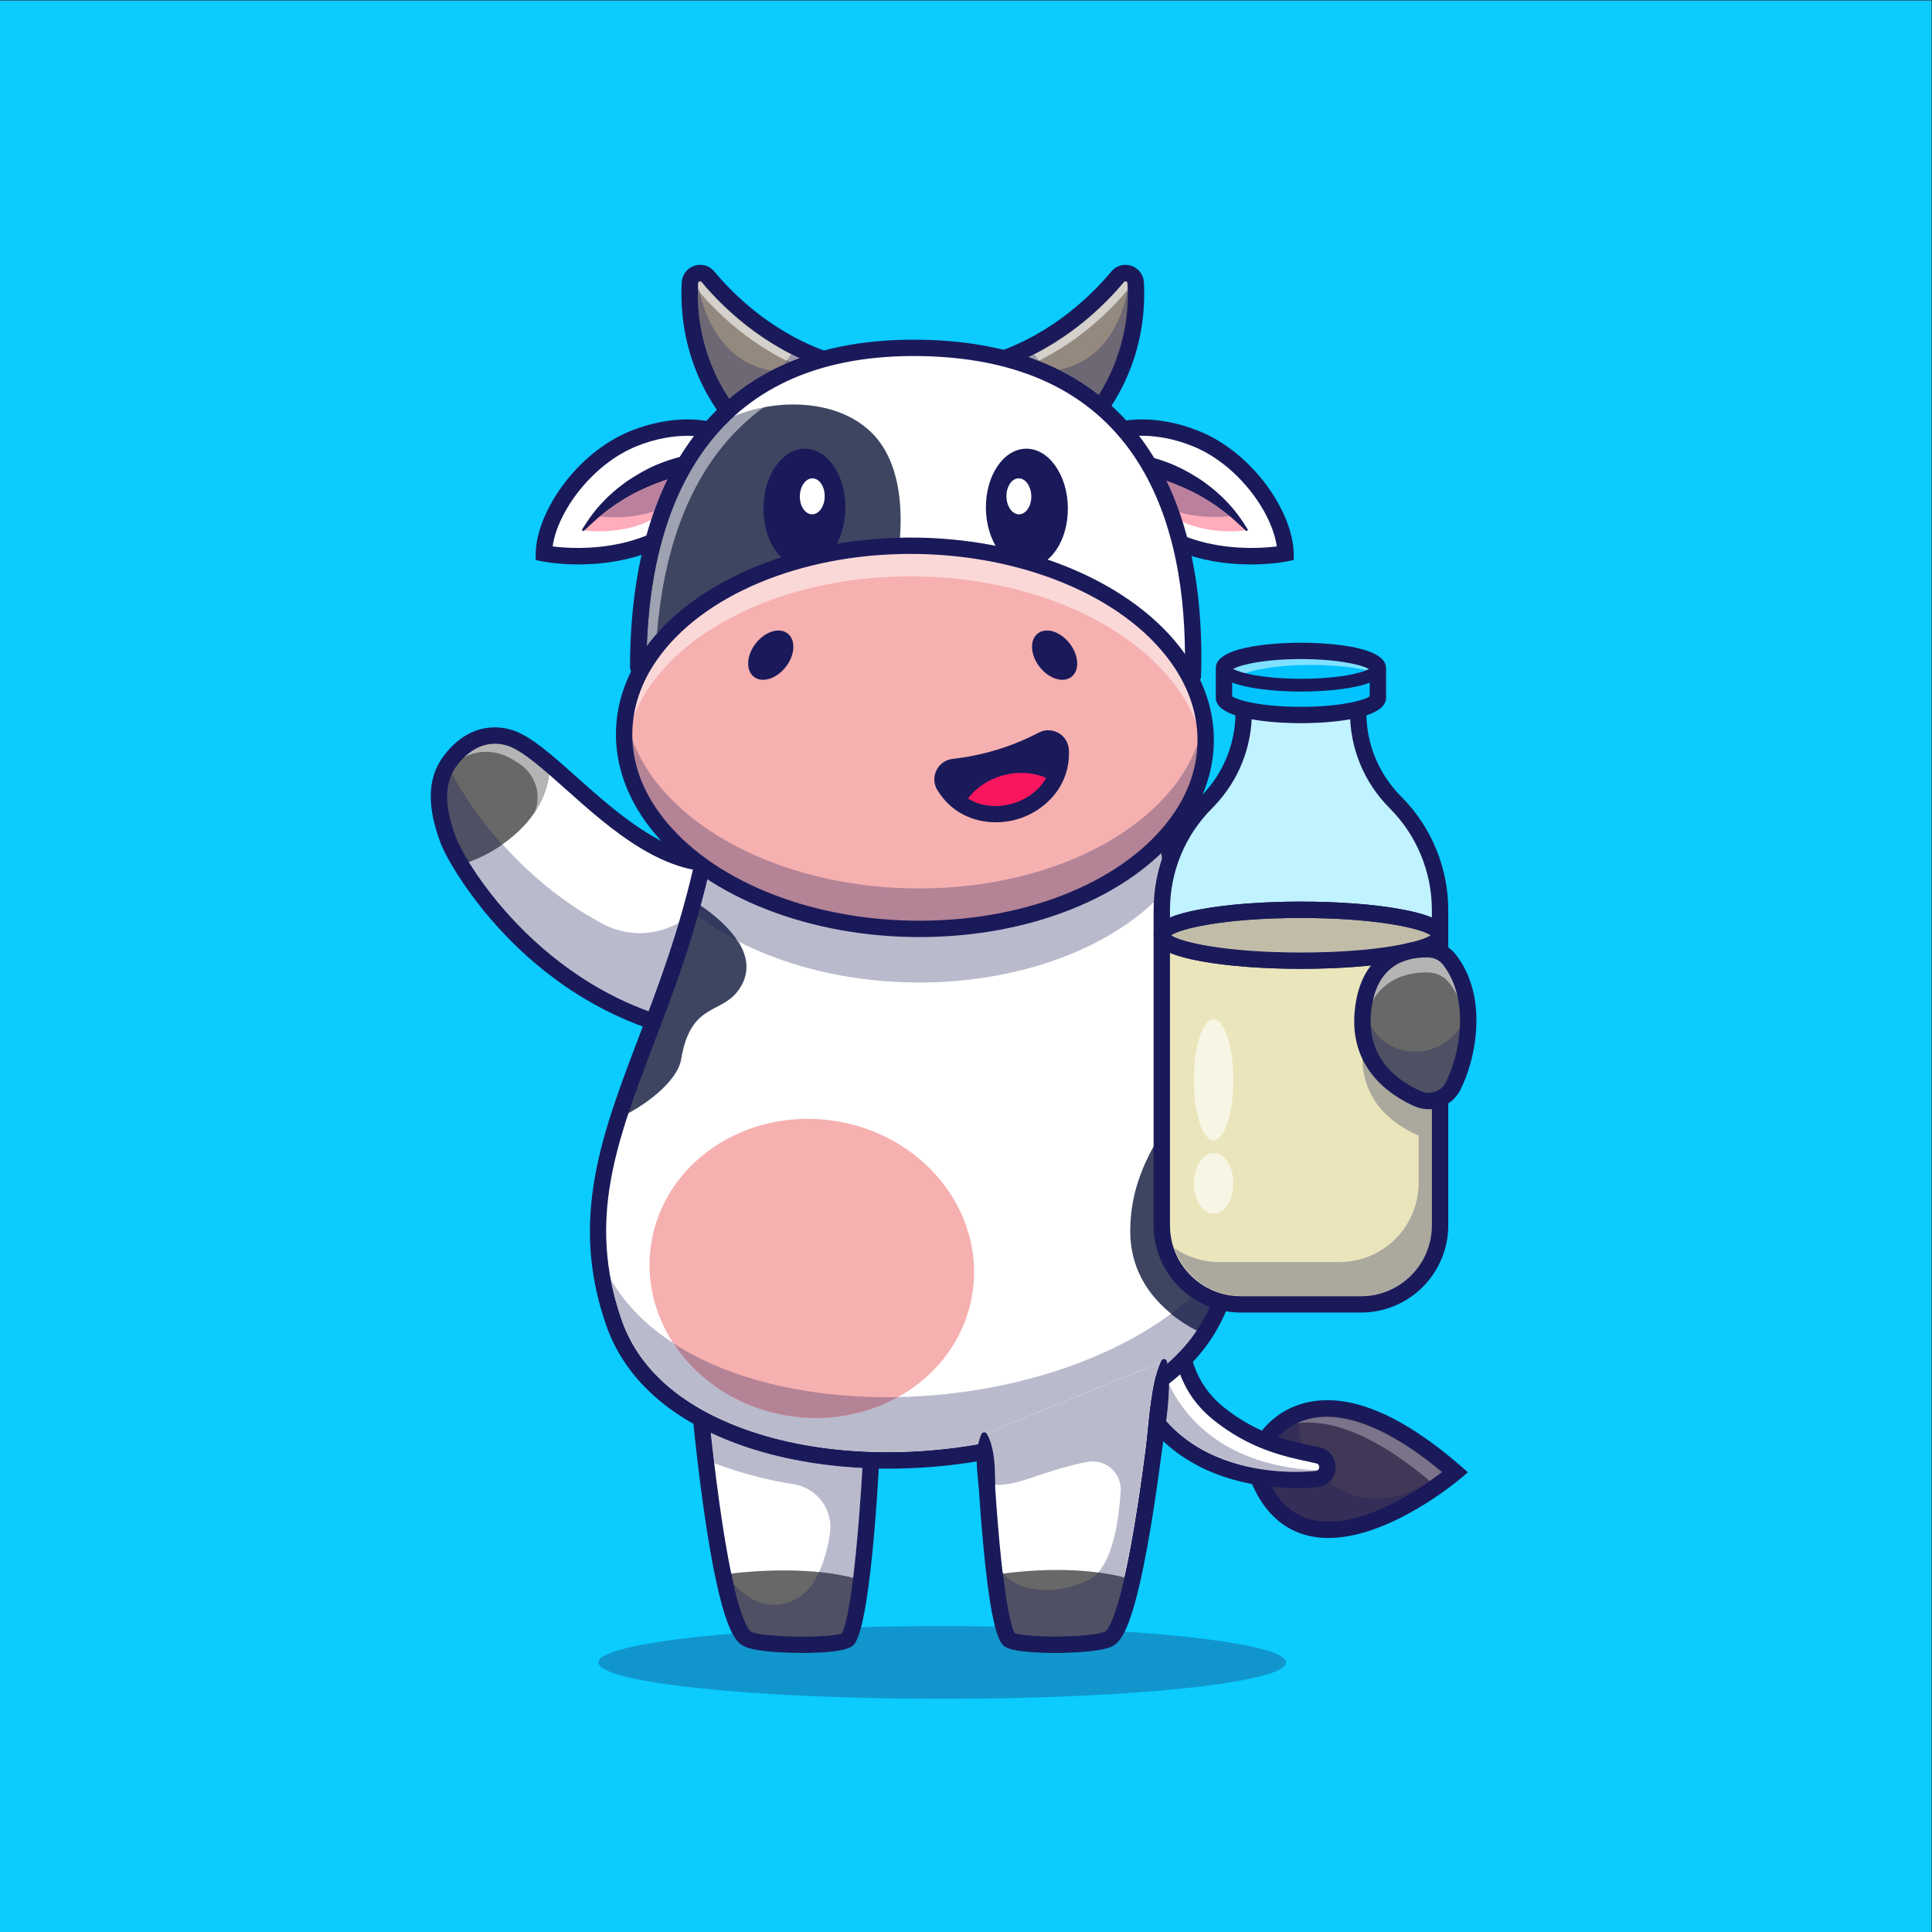 <?xml version="1.0" encoding="UTF-8" standalone="no"?>
<svg
   xmlns:dc="http://purl.org/dc/elements/1.1/"
   xmlns:cc="http://creativecommons.org/ns#"
   xmlns:rdf="http://www.w3.org/1999/02/22-rdf-syntax-ns#"
   xmlns:svg="http://www.w3.org/2000/svg"
   xmlns="http://www.w3.org/2000/svg"
   viewBox="0 0 5333.333 5333.333"
   height="5333.333"
   width="5333.333"
   xml:space="preserve"
   id="svg2"
   version="1.1"><rect x="0" y="0" width="5333.333" height="5333.333" fill="#333333" stroke="none"/><defs
     id="defs6" /><g
     transform="matrix(1.333,0,0,-1.333,0,5333.333)"
     id="g10"><g
       transform="scale(0.1)"
       id="g12"><g
         transform="scale(2.454)"
         id="g14"><path
           id="path16"
           style="fill:#0bcbff;fill-opacity:1;fill-rule:nonzero;stroke:none"
           d="M 16300,0 H 0 V 16300 H 16300 V 0" /></g><g
         transform="scale(1.53)"
         id="g18"><path
           id="path20"
           style="fill:#ffffff;fill-opacity:1;fill-rule:nonzero;stroke:none"
           d="M 9844.69,14473.4 9568.78,12147 c -1846.1,286.2 -2926.13,1638.2 -3328.99,2302.9 -94.91,156.2 -152.29,274.7 -173.35,332.1 -114.44,311.2 -222.18,735.5 25.33,1067.5 335.71,450.5 718.74,349.8 840.77,303.4 148.06,-56.2 319.25,-185 510.31,-347.3 635.41,-541.4 1486.86,-1458.6 2401.84,-1332.2" /></g><g
         transform="scale(1.531)"
         id="g22"><path
           id="path24"
           style="fill:#1a1a5a;fill-opacity:1;fill-rule:nonzero;stroke:none"
           d="m 6693.22,16171.7 c -169.01,0 -387.99,-68.2 -590.33,-339.7 -245.68,-329.6 -130.76,-757.6 -22.96,-1050.8 20.61,-56.2 76.57,-172 171.82,-328.9 278.44,-459.4 1337.28,-1978.9 3297.67,-2291 l 271.01,2285.5 c -783.83,-94.1 -1517.67,561.2 -2108.37,1088.6 -99.51,89 -193.46,172.9 -283.82,249.8 -160.33,136.3 -345.76,283.8 -504.91,344.2 -51.42,19.5 -132.43,42.3 -230.11,42.3 m 2886.32,-4050.1 -17.71,2.8 c -1986.45,308 -3058.44,1845.9 -3339.65,2310 -96.54,158.9 -153.55,277.2 -174.72,334.9 -110.59,300.8 -228.04,740.3 27.69,1083.3 333.36,447.4 712.8,365.2 860.4,309.2 164.12,-62.3 352.48,-212 515.1,-350.2 90.69,-77.3 184.83,-161.3 284.47,-250.3 590.96,-527.8 1326.18,-1184.4 2102.75,-1077.3 l 22.15,3.1 -280.48,-2365.5" /></g><g
         transform="scale(1.53)"
         id="g26"><path
           id="path28"
           style="fill:#686868;fill-opacity:1;fill-rule:nonzero;stroke:none"
           d="m 7442.85,15805.6 c -3.33,-222.8 -74.45,-580.2 -426.05,-908.6 -242.31,-226.4 -522.79,-373.2 -777.01,-447.1 -94.91,156.2 -152.29,274.7 -173.35,332.1 -114.44,311.2 -222.18,735.5 25.33,1067.5 335.71,450.5 718.74,349.8 840.77,303.4 148.06,-56.2 319.25,-185 510.31,-347.3" /></g><g
         transform="scale(1.51)"
         id="g30"><path
           id="path32"
           style="fill:#b4b4b4;fill-opacity:1;fill-rule:nonzero;stroke:none"
           d="m 7332.95,15356.5 c 0.66,1.7 1.32,3.3 1.98,5 95.45,238.4 7.16,511.2 -204.81,656.2 -80.08,54.7 -155.39,97.4 -225.54,124.1 -47.03,17.9 -132.48,43.8 -238.92,43.8 -88.8,0 -192.24,-18 -300.39,-73.6 150.76,147.5 302.31,188 423.33,188 83.72,0 152.81,-19.4 196.79,-36.2 150.43,-57.2 335.43,-202.7 546.47,-386.2 -20.27,-150.5 -74.32,-333.6 -198.91,-521.1" /></g><g
         transform="scale(1.382)"
         id="g34"><path
           id="path36"
           style="fill:#babacd;fill-opacity:1;fill-rule:nonzero;stroke:none"
           d="m 9718.99,13800.1 c -1425.84,520.6 -2316.22,1622.8 -2693.15,2236.7 166.21,60.1 338.87,147.3 504.16,263.2 368.44,-411.4 863.81,-850.1 1492.5,-1188.7 182.44,-98.3 375.31,-143.6 563.62,-143.6 206.91,0 408.31,54.7 584.78,154.1 -141.1,-472.6 -297.54,-909.3 -451.91,-1321.7" /></g><g
         transform="scale(1.472)"
         id="g38"><path
           id="path40"
           style="fill:#505064;fill-opacity:1;fill-rule:nonzero;stroke:none"
           d="m 6594.34,15051.9 c -96.52,157.2 -157.18,280.3 -182.35,348.8 -93,253.3 -192.43,609.1 -51.19,899.3 30.48,-60.1 71.56,-134.6 123.42,-220 127.89,-211 321.46,-488.7 583.32,-781.1 -155.15,-108.7 -317.2,-190.7 -473.2,-247" /></g><g
         transform="scale(1.542)"
         id="g42"><path
           id="path44"
           style="fill:#1a1a5a;fill-opacity:1;fill-rule:nonzero;stroke:none"
           d="m 9494.02,11942 c -5.57,0 -11.28,0.4 -16.92,1.3 -1221.13,189.2 -2090.88,842.4 -2605.43,1357 -559.25,559.3 -885.57,1136.3 -956,1328.1 -117.1,318.9 -240.33,786.4 40.33,1162.8 379.35,508.8 831.88,387.3 961.53,338 235.35,-89.6 507.73,-332.7 823.05,-614.3 572.07,-510.7 1283.97,-1146.4 2012.08,-1046 60.18,8.3 115.57,-33.7 123.87,-93.8 8.3,-60.2 -33.73,-115.6 -93.85,-124 -828.63,-114 -1582.61,559 -2188.47,1099.9 -299.11,267 -557.42,497.6 -754.9,572.7 -119.52,45.5 -427.66,110.9 -707.12,-263.9 -216.88,-290.9 -109.69,-684.8 -10.21,-955.6 129.28,-352.1 1238.36,-2210.4 3388.77,-2543.7 59.93,-9.2 101.05,-65.4 91.77,-125.4 -8.43,-54.3 -55.19,-93.1 -108.5,-93.1" /></g><g
         transform="scale(1.634)"
         id="g46"><path
           id="path48"
           style="fill:#1096cd;fill-opacity:1;fill-rule:nonzero;stroke:none"
           d="m 11942,2955.09 c -2406.96,0 -4358.13,206.37 -4358.13,460.96 0,148.65 665.43,280.9 1698.23,365.18 59.06,-111.94 106.55,-138.44 138.19,-156.06 147.25,-82.07 597.51,-88.93 732.01,-89.05 2.2,0 4.3,0 6.6,0 597.6,0 653.4,86.41 677.2,123.38 27.8,42.9 53.4,113.46 77.2,204.59 329.8,8.45 674.3,12.91 1028.7,12.91 227.2,0 450.5,-1.83 668.4,-5.38 4.2,-16.04 8.5,-32.07 13,-48.17 l 19.9,-61.99 12.9,-32.38 c 4.4,-10.77 8.1,-21.11 15.1,-33.47 l 19.3,-35.25 c 7.5,-11.51 23.8,-29.13 35.2,-37.46 8.9,-6.06 18.2,-11.75 27.7,-17.01 30.5,-14.44 55.2,-21.67 77.7,-27.11 45.5,-10.96 87.2,-17.26 128.6,-22.22 138,-15.67 272.1,-20.32 406.3,-20.32 26.1,0 52.1,0.13 78.1,0.43 160.7,3.24 319.4,9.92 485.2,36.35 42.1,7.59 83.6,15.18 132.5,32.32 11.5,3.67 26.2,10.4 40.3,17.44 13.8,7.59 31.5,19.46 42.8,29.56 11.3,10.28 23.4,21.36 31.3,31.52 9,10.4 17.7,20.99 24.4,31.03 21.8,31.27 39.1,61.81 53.9,91.92 1228.7,-81.52 2045.4,-226.01 2045.4,-390.76 0,-254.59 -1951.2,-460.96 -4358,-460.96" /></g><g
         transform="scale(1.108)"
         id="g50"><path
           id="path52"
           style="fill:#ffffff;fill-opacity:1;fill-rule:nonzero;stroke:none"
           d="m 16300,9302.16 c 0,0 -67.8,-1585.38 -210.7,-2729.38 -65.3,-517.99 -145.3,-945.31 -241.8,-1094.82 -97.7,-150.76 -1620.2,-147.16 -1884.7,0 -169.4,94.57 -321.9,575.66 -451.6,1199.22 -297.1,1428.12 -476.1,3603.72 -476.1,3603.72 L 16300,9302.16" /></g><g
         transform="scale(1.094)"
         id="g54"><path
           id="path56"
           style="fill:#686868;fill-opacity:1;fill-rule:nonzero;stroke:none"
           d="m 16300,6658.85 c -66.2,-524.78 -147.3,-957.69 -245,-1109.16 -99,-152.74 -1641.4,-149.08 -1909.4,0 -171.6,95.8 -326.1,583.2 -457.5,1214.92 559,81.9 1766.7,166.46 2611.9,-105.76" /></g><g
         transform="scale(1.096)"
         id="g58"><path
           id="path60"
           style="fill:#babacd;fill-opacity:1;fill-rule:nonzero;stroke:none"
           d="m 16123.5,6692.6 c -203.4,53.3 -422.8,88.81 -646,110.89 107,232.1 169.2,489.11 204.8,727.68 66.4,445.83 -243.5,861.28 -689.1,930.1 -395.1,60.96 -919.9,176.69 -1493.9,396.1 -24.1,202.42 -45.8,395.73 -64.8,572.97 255.5,-120.84 531.8,-227.25 828.4,-318.79 624.6,-192.67 1316.5,-308.12 2037.1,-344.17 -40,-681.86 -100.9,-1458.91 -176.5,-2074.78" /></g><g
         transform="scale(1.084)"
         id="g62"><path
           id="path64"
           style="fill:#505064;fill-opacity:1;fill-rule:nonzero;stroke:none"
           d="m 15340.5,5644.38 c -421.3,0 -876.6,33.12 -986,94.11 -33.1,18.45 -164.3,139.6 -342,921.27 254.1,-295.99 528.6,-409.29 777.8,-409.29 307.2,0 576,171.99 721.4,386.13 51.6,75.85 96.3,156.95 135.2,241.37 225.7,-22.32 447.4,-58.22 653.1,-112.1 -62.5,-508.48 -134.7,-908.27 -213.5,-1057.83 -104.8,-43.18 -414.9,-63.66 -746,-63.66" /></g><g
         transform="scale(1.119)"
         id="g66"><path
           id="path68"
           style="fill:#1a1a5a;fill-opacity:1;fill-rule:nonzero;stroke:none"
           d="m 15596.2,5535.78 h -0.1 0.1 M 14835,5163.82 c -3.2,0 -6.3,0 -9.5,0 -196.4,0.18 -854,10.19 -1069,130.04 -123.1,68.63 -411.5,229.32 -743.3,2605.59 -159.3,1141.8 -252.1,2260.35 -253,2271.55 -6.9,83.4 55.2,156.5 138.5,163.3 83.1,6.8 156.5,-55.1 163.3,-138.5 0.9,-11.1 93.1,-1122.2 251.3,-2255.69 295.8,-2118.43 543.9,-2355.71 590.7,-2381.72 189.3,-105.55 1446.9,-124.67 1677.6,-29.49 201.2,382.15 359,2450.98 412.2,3691.54 3.6,83.56 73.8,149.33 157.8,144.86 83.5,-3.57 148.4,-74.26 144.8,-157.82 -14.7,-343.28 -152.8,-3368.55 -472.3,-3863.49 -34.9,-53.98 -116.4,-180.17 -989.1,-180.17" /></g><g
         transform="scale(1.849)"
         id="g70"><path
           id="path72"
           style="fill:#413757;fill-opacity:1;fill-rule:nonzero;stroke:none"
           d="m 14155.8,5486.33 c 0,0 556.2,1042.85 2144.2,-336.46 0,0 -1614.9,-1371.46 -2184.8,-115.59 l 40.6,452.05" /></g><g
         transform="scale(1.832)"
         id="g74"><path
           id="path76"
           style="fill:#7a738a;fill-opacity:1;fill-rule:nonzero;stroke:none"
           d="m 16161.9,5098.27 c -602.6,506.47 -1053.3,661.3 -1379,661.3 -35,0 -68.6,-1.8 -100.8,-5.13 -0.1,2.57 -0.1,5.13 -0.2,7.7 47.3,20.35 100.5,37.16 159.8,48.13 49.5,9.17 100.8,13.7 153.9,13.7 363.5,0 809.4,-213.39 1304.4,-625.5 -36.3,-27.61 -83.1,-62.1 -138.1,-100.2" /></g><g
         transform="scale(1.805)"
         id="g78"><path
           id="path80"
           style="fill:#352e58;fill-opacity:1;fill-rule:nonzero;stroke:none"
           d="m 15237,4706.22 c -61.4,0 -121.8,5.93 -180.1,19.06 -202.9,45.53 -359.2,171.26 -475.5,383.29 111.3,-11.69 212,-15.51 296,-15.51 120,0 206,7.81 240.3,11.58 11.5,1.27 22.6,3.32 33.6,6.26 36.7,9.63 68.9,27.08 95.4,50.29 152.2,-118.81 342.3,-189.1 544.1,-189.1 85.9,0 173.8,12.69 261.9,39.83 84.1,25.86 167.1,57.82 247.3,93.33 -279.2,-181.23 -691.9,-399.08 -1063,-399.03 m -297.3,898.64 c -85.8,19.49 -179.4,43.14 -278.8,76.6 48.6,50.9 119.6,110.33 216.2,155.92 7.8,1 15.7,1.94 23.7,2.77 2.5,-81.87 15.9,-160.74 38.9,-235.29" /></g><g
         transform="scale(1.65)"
         id="g82"><path
           id="path84"
           style="fill:#5d587c;fill-opacity:1;fill-rule:nonzero;stroke:none"
           d="m 16274.1,6385.5 c 8.3,3.94 16.9,7.82 25.7,11.58 0,-2.85 0.1,-5.7 0.2,-8.55 -8.7,-0.9 -17.4,-1.93 -25.9,-3.03" /></g><g
         transform="scale(1.865)"
         id="g86"><path
           id="path88"
           style="fill:#1a1a5a;fill-opacity:1;fill-rule:nonzero;stroke:none"
           d="m 14087.1,5007.33 c 115.3,-242.4 276.3,-383.87 491.6,-432.14 521.5,-117.13 1203,353.74 1438.6,533.13 -557.5,464.11 -1051.5,671.76 -1433,601.19 -285.9,-52.83 -426.6,-245.04 -461,-298.88 l -36.2,-403.3 m 664.2,-632.12 c -71.8,0 -142.8,7.02 -212.2,22.57 -277.1,62.05 -488.3,249.11 -627.4,555.87 l -10,21.83 44.1,490.39 8.7,16.25 c 7.1,13.4 179.8,329.02 596.7,406.13 463.4,85.7 1024.9,-154.5 1668.9,-713.8 l 79.9,-69.4 -80.7,-68.49 c -34.9,-29.65 -787.3,-661.35 -1468,-661.35" /></g><g
         transform="scale(1.691)"
         id="g90"><path
           id="path92"
           style="fill:#ffffff;fill-opacity:1;fill-rule:nonzero;stroke:none"
           d="m 14576.4,8073.74 c 0,0 -434.5,-1088.17 350,-1721.02 480.5,-387.66 934.9,-447.51 1220.8,-513.98 149.3,-34.72 152.8,-245.79 4.6,-284.88 -7.1,-1.89 -14.1,-3.19 -21.4,-3.96 -167.2,-18.28 -2138.6,-191.38 -2395.2,1772.24 l 841.2,751.6" /></g><g
         transform="scale(1.689)"
         id="g94"><path
           id="path96"
           style="fill:#1a1a5a;fill-opacity:1;fill-rule:nonzero;stroke:none"
           d="m 15905.5,5529.9 c -227.1,0 -572.1,26.95 -924.2,155.93 -716.5,262.4 -1134.7,815.58 -1243,1644.24 l 31.1,4.09 c 106.7,-816.17 518,-1360.82 1222.7,-1618.9 538.1,-197.08 1059.5,-153.08 1158.5,-142.24 6.5,0.7 12.8,1.89 19.1,3.55 73.3,19.3 98.5,81.37 97.8,128.68 -0.7,47.44 -27.8,108.97 -101.9,126.2 -33.5,7.76 -69.3,15.46 -107.3,23.63 -292.8,62.89 -693.9,149.11 -1121.5,494.07 -785.4,633.65 -359.5,1730.35 -355.1,1741.36 l 29.1,-11.6 c -4.3,-10.78 -421.6,-1086.39 345.7,-1705.36 421.8,-340.28 818.6,-425.56 1108.5,-487.85 38,-8.18 74,-15.88 107.7,-23.75 75.5,-17.53 125,-78.88 126.1,-156.22 1.2,-77.17 -46.4,-139.76 -121.1,-159.48 -7.8,-2.08 -15.6,-3.5 -23.7,-4.39 -35.4,-3.9 -124.3,-11.96 -248.5,-11.96" /></g><g
         transform="scale(1.674)"
         id="g98"><path
           id="path100"
           style="fill:#babacd;fill-opacity:1;fill-rule:nonzero;stroke:none"
           d="m 16035.1,5694.69 c -390.1,0 -1121.7,81.48 -1606.7,632.69 11.7,88.59 21.5,177.42 27.2,266.67 4.5,58.31 7.6,116.79 7.7,175.57 429.4,-869.19 1325.5,-1037.12 1836.7,-1057.85 -3.2,-1.49 -6.6,-2.8 -10.6,-3.82 -2.2,-0.6 -4.5,-1.01 -6.7,-1.25 -37.2,-4.07 -125.7,-12.01 -247.6,-12.01" /></g><g
         transform="scale(1.697)"
         id="g102"><path
           id="path104"
           style="fill:#1a1a5a;fill-opacity:1;fill-rule:nonzero;stroke:none"
           d="m 15823.7,5417.02 c -233.3,0 -587.7,27.68 -949.3,160.12 -511.9,187.46 -1151.4,635.24 -1291,1703.91 -7.2,54.67 31.3,104.74 86,111.87 54.7,7.07 104.8,-31.34 111.9,-86.01 241.5,-1847.36 2068.7,-1701.85 2276.2,-1679.17 2.1,0.24 4.3,0.65 6.6,1.24 30.5,8.07 34.8,31.87 34.6,45.36 -0.2,13.61 -5.2,37.47 -36.2,44.72 -33,7.65 -68.1,15.2 -105.4,23.21 -282.6,60.74 -709.9,152.52 -1150.9,508.29 -829.2,668.94 -383.2,1817.61 -378.6,1829.1 20.4,51.25 78.6,76.11 129.7,55.73 51.2,-20.44 76.1,-78.47 55.8,-129.61 -16.5,-41.59 -395.2,-1024.06 318.5,-1599.81 404,-325.96 787.5,-408.32 1067.5,-468.53 38.4,-8.25 74.6,-16.02 108.5,-23.91 112.4,-26.1 189,-121.07 190.7,-236.24 1.7,-115 -71.9,-211.97 -183.3,-241.31 -11.7,-3.12 -23.4,-5.3 -35.7,-6.65 -36.5,-4.01 -127.9,-12.31 -255.6,-12.31" /></g><g
         transform="scale(1.645)"
         id="g106"><path
           id="path108"
           style="fill:#ffffff;fill-opacity:1;fill-rule:nonzero;stroke:none"
           d="M 14597.4,6943.55 C 12533.8,5414.9 8447.52,5595.98 7726.05,7668.97 c -630.6,1812.7 372.07,3063.43 969.54,5189.23 132.51,471.7 245.21,986.5 315.6,1560 l 5475.91,1327.4 131.3,31.8 c -2.2,-52.2 -4.2,-104.1 -5.3,-156.1 -24.8,-849.7 47.3,-1646.1 160,-2388.5 445.3,-2930.9 1526.9,-5028.3 -175.7,-6289.25" /></g><g
         transform="scale(1.309)"
         id="g110"><path
           id="path112"
           style="fill:#3e4561;fill-opacity:1;fill-rule:nonzero;stroke:none"
           d="m 11737.3,14986.8 c -271.1,-507.5 -799.4,-217.5 -961.5,-1180.9 -59.8,-355.1 -583,-746.4 -995.26,-933 235.56,1018.7 821.96,2147.5 1215.66,3427.1 213.6,-132.2 1065.1,-707.5 741.1,-1313.2" /></g><g
         transform="scale(1.578)"
         id="g114"><path
           id="path116"
           style="fill:#3e4561;fill-opacity:1;fill-rule:nonzero;stroke:none"
           d="m 15872.1,7816.86 c -384.7,164.27 -1046.4,568.05 -1039.3,1398.6 9.2,1100.64 842,1637.14 998.7,2417.64 64.8,-298.6 125.6,-586.7 178,-864.1 221.2,-1173.72 290.5,-2157.96 -137.4,-2952.14" /></g><g
         transform="scale(1.616)"
         id="g118"><path
           id="path120"
           style="fill:#1a1a5a;fill-opacity:1;fill-rule:nonzero;stroke:none"
           d="m 11388.5,5937.76 c -608.3,0 -1196.1,81.58 -1715.36,241.71 -989.18,305.15 -1647.83,856.72 -1904.83,1595.15 -471.47,1354.87 -60.85,2435.18 414.65,3685.98 340.62,895.9 726.62,1911.3 888.91,3234.1 7.06,57.5 59.42,98.4 116.86,91.4 57.5,-7.1 98.42,-59.4 91.36,-116.9 -165.39,-1348 -556.21,-2376.1 -901.04,-3283.2 -479.95,-1262.4 -859.01,-2259.66 -412.6,-3542.48 295.8,-850.04 1124.98,-1265.06 1768.46,-1463.57 506.59,-156.29 1068.49,-231 1639.79,-231 1253.7,-0.06 2554.6,359.5 3427.2,1005.83 1264.2,936.39 955.4,2347.46 528.2,4300.42 -292.6,1337.3 -624.3,2852.9 -549.1,4615.2 2.5,57.8 50.9,103.3 109.2,100.3 57.9,-2.5 102.8,-51.4 100.4,-109.3 -74,-1735 254.5,-3236.6 544.4,-4561.4 427.4,-1953.56 765,-3496.6 -608.3,-4513.76 -657.6,-487.07 -1558.3,-833.64 -2536.5,-975.75 -334.7,-48.66 -671.2,-72.73 -1001.7,-72.73" /></g><g
         transform="scale(1.251)"
         id="g122"><path
           id="path124"
           style="fill:#f6b0b0;fill-opacity:1;fill-rule:nonzero;stroke:none"
           d="m 16100.6,10591.1 c -199.5,-1350.54 -1552.8,-2269.32 -3022.9,-2052.21 -1470,217.1 -2500.1,1487.81 -2300.6,2838.31 199.4,1350.5 1552.8,2269.3 3022.8,2052.2 1470,-217.1 2500.1,-1487.8 2300.7,-2838.3" /></g><g
         transform="scale(1.479)"
         id="g126"><path
           id="path128"
           style="fill:#ffffff;fill-opacity:1;fill-rule:nonzero;stroke:none"
           d="m 16300,7995.31 c 0,0 -40.7,-426.29 -111.2,-996.75 -21.1,-170.54 -44.8,-353.66 -70.7,-542.46 -141.7,-1029.89 -353.6,-2220.51 -586.6,-2350.28 -198.3,-110.83 -1339.3,-113.34 -1412.2,0 -100.1,154.72 -176.9,709.15 -231.8,1289.42 -1.9,17.38 -3.4,35.03 -5.1,52.41 -0.9,11.7 -1.9,22.79 -3.1,32.86 -14.2,156.89 -26.8,314.45 -37.9,465.04 -41.3,559.51 -61.3,1026.17 -61.3,1026.17 L 16300,7995.31" /></g><g
         transform="scale(1.439)"
         id="g130"><path
           id="path132"
           style="fill:#686868;fill-opacity:1;fill-rule:nonzero;stroke:none"
           d="m 16300,5069.96 c -101.9,-449.27 -215.2,-783.36 -334,-849.54 -203.8,-113.37 -1376.8,-116.16 -1451.8,0 -78.9,122.42 -143.8,487.92 -195.4,921.56 415.8,61.93 1265.5,144.17 1981.2,-72.02" /></g><g
         transform="scale(1.486)"
         id="g134"><path
           id="path136"
           style="fill:#1a1a5a;fill-opacity:1;fill-rule:nonzero;stroke:none"
           d="m 16258.5,7952.73 c 41.5,-178.06 38.5,-351.95 25.4,-524.69 -11.2,-173.02 -35.8,-344.48 -61.5,-515.74 -26.1,-171.27 -47.4,-343.07 -71.3,-514.67 -23.6,-171.6 -48.6,-343.13 -75.4,-514.53 -54,-342.72 -113.1,-684.98 -191,-1026.3 -39.9,-170.65 -82.9,-340.91 -144,-511.63 -15.5,-42.73 -32.5,-85.6 -52.2,-128.74 -19.4,-43.06 -42.3,-86.6 -73.8,-131.62 -7.3,-11.04 -16.8,-22.68 -26.7,-34.12 -8.7,-11.17 -22,-23.35 -34.4,-34.66 -12.5,-11.1 -31.9,-24.16 -47.1,-32.5 -15.5,-7.74 -31.7,-15.14 -44.3,-19.18 -53.8,-18.84 -99.4,-27.19 -145.8,-35.53 -182.2,-29.07 -356.8,-36.41 -533.5,-39.97 -176.6,-2.02 -351.5,1.28 -532.6,21.87 -45.5,5.45 -91.4,12.38 -141.4,24.43 -24.8,5.98 -51.9,13.93 -85.5,29.81 -10.4,5.79 -20.5,12.04 -30.4,18.71 -12.5,9.15 -30.5,28.53 -38.7,41.18 l -21.2,38.76 c -7.7,13.59 -11.7,24.97 -16.6,36.81 l -14.2,35.6 -21.9,68.17 c -12.3,44.61 -24,89.03 -33.3,132.7 -38.8,175.37 -63,348.11 -85.8,521.33 -43.9,346.09 -74,691.51 -99.9,1037.13 l -18.4,259.22 c -5.7,86.4 -16.4,172.47 -23.9,258.81 -7.4,86.27 -9.7,172.95 -3.9,259.95 6.7,87.08 21.1,174.5 59.9,262.99 9.5,21.4 34.4,31.16 55.8,21.74 8.8,-3.91 15.7,-10.43 20.1,-18.31 l 0.1,-0.2 c 46.4,-84.05 69.6,-169.04 85.4,-254.44 15,-85.39 22.6,-171.13 25.5,-257.2 2.8,-86 3,-172.27 8.8,-258.13 l 18,-257.54 c 25.8,-343 55.6,-685.86 98.7,-1025.02 22.2,-169.04 46.2,-338.69 82.2,-500.6 8.6,-40.71 19,-79.81 29.6,-118.5 l 17.7,-55.05 9.9,-24.49 c 3.2,-8.15 6.4,-17.17 9.8,-22.21 3.4,-5.99 6.5,-12.11 9.5,-18.31 -1.4,4.51 -11.9,15.88 -16.4,18.11 -0.5,1.07 -1.4,1.75 -2.6,1.88 5.6,-2.15 19.7,-7.87 36.9,-11.64 33.8,-8.15 73.5,-14.6 113.6,-19.31 162.2,-18.51 333.3,-22.35 501.9,-20.19 168.3,3.16 339.8,11.17 498.7,36.74 38.6,6.66 78.1,15.14 105.8,25.03 8,2.42 11.1,4.58 15.2,6.13 3.2,2.42 2.2,1.28 5.9,4.37 5.9,5.52 15.1,15.01 23.9,28.26 18.1,25.71 36.3,58.55 52.1,94.21 16.3,35.4 31.3,72.82 45.1,111.31 55.3,154.44 97.7,319.58 136.1,485.06 75.9,332.16 134.6,670.85 188,1010.28 26.5,169.85 51.4,340.03 74.8,510.49 23.5,170.52 46.8,341.11 63.4,512.58 16.7,171.39 32.7,342.86 60,513.05 25.3,170.45 59.1,339.97 134.2,505.58 l 0.2,0.2 c 9.1,20.18 32.9,29.07 53.1,19.99 11.7,-5.39 19.7,-15.82 22.4,-27.46" /></g><g
         transform="scale(1.918)"
         id="g138"><path
           id="path140"
           style="fill:#ffffff;fill-opacity:1;fill-rule:nonzero;stroke:none"
           d="m 12135.6,16223.7 c 0,0 326.7,76.3 768.7,-100.4 556.7,-222.5 967.1,-837.3 972.7,-1241 0,0 -1213.1,-249.4 -1836.2,667.1 l 94.8,674.3" /></g><g
         transform="scale(1.92)"
         id="g142"><path
           id="path144"
           style="fill:#1a1a5a;fill-opacity:1;fill-rule:nonzero;stroke:none"
           d="m 13500.6,14827.8 c -411.8,0 -1073.8,104.1 -1480.3,702 l 22.8,15.6 c 578.3,-850.7 1685.2,-684.7 1809.3,-662.9 -13.3,399.9 -423.7,1000.2 -963,1215.8 -432.7,172.9 -756.7,100.4 -759.9,99.7 l -6.3,26.8 c 3.3,0.8 335.8,75.2 776.4,-100.9 554.4,-221.6 975,-844.1 980.6,-1252.7 l 0.2,-11.4 -11.2,-2.3 c -4.2,-0.8 -151.7,-29.7 -368.6,-29.7" /></g><g
         transform="scale(1.929)"
         id="g146"><path
           id="path148"
           style="fill:#1a1a5a;fill-opacity:1;fill-rule:nonzero;stroke:none"
           d="m 13430.4,14681.7 c -96.3,0 -205.6,5.7 -322.4,21.6 -521.3,71.4 -938.3,317.3 -1206.1,711.1 -27.3,40.2 -16.9,94.8 23.2,122.1 40.2,27.2 94.8,16.8 122.1,-23.3 491.7,-723.2 1393.1,-671.5 1659.7,-638.2 -51,372.1 -424.2,885.3 -906.2,1078 -409.2,163.6 -709,96.6 -712,95.9 -47.3,-11 -94.5,18.3 -105.5,65.6 -11,47.2 18.4,94.4 65.6,105.5 14.4,3.3 357.1,80 817.1,-103.9 595.1,-237.9 1016.6,-883.6 1022.5,-1314.4 l 1.1,-72.7 -71.2,-14.6 c -9.1,-1.8 -162.8,-32.7 -387.9,-32.7" /></g><g
         transform="scale(1.857)"
         id="g150"><path
           id="path152"
           style="fill:#ffacbb;fill-opacity:1;fill-rule:nonzero;stroke:none"
           d="m 12728.3,16292.5 c 0,0 735.9,7.5 1171.5,-659.3 -18.7,-7.3 -558.9,-77.4 -901.6,210.9 -384.1,323.2 -269.9,448.4 -269.9,448.4" /></g><g
         transform="scale(1.853)"
         id="g154"><path
           id="path156"
           style="fill:#ba809e;fill-opacity:1;fill-rule:nonzero;stroke:none"
           d="m 13575.5,15814.5 c -107,0 -249.9,11 -394.1,53.2 -53.1,152.4 -114.9,296.5 -185.2,432.3 162.4,-34.2 385.5,-108.3 598.3,-269.2 56.2,-59.8 110.1,-127.2 159.9,-203.6 -6.5,-2.6 -76.3,-12.7 -178.9,-12.7" /></g><g
         transform="scale(1.879)"
         id="g158"><path
           id="path160"
           style="fill:#1a1a5a;fill-opacity:1;fill-rule:nonzero;stroke:none"
           d="m 13729.6,15445.4 c -94.5,88.4 -186.1,176.1 -290,247.8 l -37.6,28.1 c -13,8.8 -26.4,17 -39.5,25.6 -26.6,16.6 -52.1,34.3 -78.7,50.5 l -81.1,46.1 c -26.8,15.5 -55.4,27.9 -82.7,42.3 -111.2,54.5 -226.6,97.9 -343.6,135.8 -58.6,18.6 -117.6,35.9 -177.6,51.7 l -90.6,23.6 -47.1,12.4 -24.7,7 c -11,3.5 -23,7.6 -34.2,11.7 -45.6,16.8 -68.9,67.2 -52.1,112.7 13.6,37 49.4,59.3 86.8,57.4 l 29.7,-1.6 c 4.3,-0.2 7.7,-0.6 12.2,-1.3 l 22.5,-3.4 47.3,-7.9 c 32.2,-6.1 65.2,-11.8 97.7,-20 l 48.8,-11.7 48.4,-14 c 32.4,-8.9 64.2,-19.9 95.9,-31.3 126.9,-45 247.7,-107.2 360.7,-179.6 27.9,-18.8 56.9,-35.6 83.3,-56.5 l 79.7,-61.1 c 26.1,-20.9 50.5,-43.8 75.4,-66 12.3,-11.2 24.8,-22.1 36.9,-33.5 l 34.7,-36 c 94.4,-93.6 171.5,-202.4 239.9,-313.1 3.8,-6.1 1.9,-14.1 -4.2,-17.8 -5.1,-3.2 -11.5,-2.4 -15.6,1.5 l -0.6,0.6" /></g><g
         transform="scale(1.918)"
         id="g162"><path
           id="path164"
           style="fill:#ffffff;fill-opacity:1;fill-rule:nonzero;stroke:none"
           d="m 7613.12,16223.7 c 0,0 -326.72,76.3 -768.73,-100.4 -556.74,-222.5 -967.06,-837.3 -972.69,-1241 0,0 1213.09,-249.4 1836.18,667.1 l -94.76,674.3" /></g><g
         transform="scale(1.92)"
         id="g166"><path
           id="path168"
           style="fill:#1a1a5a;fill-opacity:1;fill-rule:nonzero;stroke:none"
           d="m 6233.13,14827.8 c -216.98,0 -364.43,28.9 -368.65,29.7 l -11.2,2.3 0.21,11.4 c 5.62,408.6 426.21,1031.1 980.6,1252.7 440.63,176.1 773.09,101.7 776.42,100.9 l -6.25,-26.8 c -3.28,0.7 -327.87,73 -759.91,-99.7 -539.39,-215.6 -949.77,-815.9 -963.05,-1215.8 123.96,-21.7 1230.97,-187.8 1809.32,662.9 l 22.81,-15.6 c -406.47,-597.8 -1068.46,-702 -1480.3,-702" /></g><g
         transform="scale(1.929)"
         id="g170"><path
           id="path172"
           style="fill:#1a1a5a;fill-opacity:1;fill-rule:nonzero;stroke:none"
           d="m 6209.56,14681.7 c -225.08,0 -378.83,30.9 -387.85,32.7 l -71.17,14.7 1.04,72.6 c 5.96,430.8 427.4,1076.6 1022.54,1314.5 459.96,183.8 802.76,107.1 817.12,103.8 47.22,-11 76.56,-58.3 65.57,-105.5 -11.04,-47.2 -58.06,-76.5 -105.23,-65.7 -4.35,1 -307.65,66 -712.25,-95.8 -482.03,-192.7 -855.31,-705.9 -906.22,-1078 266.45,-33.3 1168,-85.1 1659.73,638.2 27.27,40.1 81.91,50.5 122.03,23.3 40.12,-27.3 50.54,-81.9 23.27,-122.1 -267.74,-393.8 -684.82,-639.7 -1206.15,-711.1 -116.69,-15.9 -226.12,-21.6 -322.43,-21.6" /></g><g
         transform="scale(1.857)"
         id="g174"><path
           id="path176"
           style="fill:#ffacbb;fill-opacity:1;fill-rule:nonzero;stroke:none"
           d="m 7674.14,16292.5 c 0,0 -735.91,7.5 -1171.5,-659.3 18.74,-7.3 558.96,-77.4 901.6,210.9 384.17,323.2 269.9,448.4 269.9,448.4" /></g><g
         transform="scale(1.845)"
         id="g178"><path
           id="path180"
           style="fill:#ba809e;fill-opacity:1;fill-rule:nonzero;stroke:none"
           d="m 6901.25,15879.6 c -79.23,0 -139.01,6 -165.35,9.9 36.8,31 74.47,60.5 113.92,87.7 l 38.26,28.6 c 13.22,9 26.82,17.4 40.21,26.1 27.04,16.9 53.06,35 80.1,51.5 l 82.59,46.8 c 27.26,15.8 56.41,28.5 84.21,43.1 102,50 207.57,90.9 314.7,126.7 -54.84,-112.2 -104.32,-229.9 -148.48,-353 -159.55,-53.9 -321.69,-67.4 -440.16,-67.4" /></g><g
         transform="scale(1.879)"
         id="g182"><path
           id="path184"
           style="fill:#1a1a5a;fill-opacity:1;fill-rule:nonzero;stroke:none"
           d="m 6417.33,15460.5 c 68.4,110.8 145.58,219.5 239.96,313.1 l 34.7,36 c 12.03,11.4 24.54,22.3 36.89,33.5 24.86,22.2 49.34,45.2 75.37,66.1 l 79.73,61 c 26.35,20.9 55.36,37.7 83.25,56.5 113.01,72.4 233.78,134.6 360.73,179.6 31.67,11.4 63.5,22.4 95.86,31.3 l 48.44,14 48.81,11.7 c 32.47,8.2 65.42,13.9 97.62,20.1 l 47.32,7.8 22.52,3.4 c 4.47,0.7 7.98,1.1 12.24,1.4 l 29.54,1.5 c 48.44,2.5 89.69,-34.7 92.25,-83.1 2.02,-39.4 -22.31,-74 -57.39,-87 -11.22,-4.1 -23.2,-8.2 -34.27,-11.7 l -24.7,-7 -47.05,-12.4 -90.65,-23.6 c -59.94,-15.8 -118.91,-33.1 -177.57,-51.7 -117,-37.9 -232.39,-81.3 -343.54,-135.8 -27.3,-14.4 -55.94,-26.8 -82.71,-42.3 l -81.12,-46 c -26.56,-16.2 -52.11,-34 -78.67,-50.6 -13.15,-8.5 -26.51,-16.7 -39.5,-25.6 l -37.58,-28.1 c -103.9,-71.7 -195.5,-159.4 -290.04,-247.8 l -0.58,-0.5 c -5.22,-4.9 -13.36,-4.6 -18.26,0.6 -4.1,4.3 -4.58,10.8 -1.6,15.6" /></g><g
         transform="scale(2.112)"
         id="g186"><path
           id="path188"
           style="fill:#93897f;fill-opacity:1;fill-rule:nonzero;stroke:none"
           d="m 10683.7,14816.2 c 0,0 497.4,507.9 451.9,1354.7 -4.9,91.2 -118.8,129.1 -177.1,58.9 -196.2,-235.8 -587.1,-622.5 -1168.15,-820.5 l 893.35,-593.1" /></g><g
         transform="scale(2.111)"
         id="g190"><path
           id="path192"
           style="fill:#1a1a5a;fill-opacity:1;fill-rule:nonzero;stroke:none"
           d="m 10700.7,14812.9 -22.8,22.3 c 4.9,5 492.3,513.4 447.7,1343.4 -2.3,42.5 -31.4,67 -57.8,75.8 -26.4,8.7 -64.2,6.4 -91.3,-26.2 -184.3,-221.6 -582.1,-623.5 -1175.86,-825.8 l -10.29,30.1 c 586.45,199.9 979.55,597.1 1161.65,816.1 31.2,37.6 79.4,51.4 125.8,36 46.5,-15.4 77,-55.3 79.6,-104.3 45.4,-844.5 -451.7,-1362.3 -456.7,-1367.4" /></g><g
         transform="scale(2.097)"
         id="g194"><path
           id="path196"
           style="fill:#d4d0cc;fill-opacity:1;fill-rule:nonzero;stroke:none"
           d="m 10256.2,15515.8 -47,62.4 c 435.1,221 734.4,529 888.5,714.3 4.2,5 9.1,7.5 14.7,7.5 2.3,0 4.7,-0.4 7.1,-1.2 8.7,-2.9 13.4,-9 13.9,-18.3 1,-18.7 1.7,-37.2 2.2,-55.6 -0.7,-3.6 -1.4,-7.1 -2,-10.7 -162.8,-194.9 -456.3,-489.3 -877.4,-698.4" /></g><g
         transform="scale(2.087)"
         id="g198"><path
           id="path200"
           style="fill:#6e6774;fill-opacity:1;fill-rule:nonzero;stroke:none"
           d="m 10904.6,15253.6 c -121.2,95.1 -252.7,178 -394.5,248.5 193.9,36.9 562.2,187.7 680.5,795.2 0.7,0.9 1.5,1.8 2.2,2.7 10,-476.6 -157.6,-838.5 -288.2,-1046.4 m -591.4,335.9 c -3,1.2 -6,2.4 -9.1,3.6 1.6,0.7 3.2,1.5 4.7,2.3 l 4.4,-5.9" /></g><g
         transform="scale(2.088)"
         id="g202"><path
           id="path204"
           style="fill:#9c99aa;fill-opacity:1;fill-rule:nonzero;stroke:none"
           d="m 10299.1,15585.4 c -32.9,12.8 -66.3,25 -100.2,36.7 19.4,9.2 38.6,18.7 57.5,28.3 l 47.3,-62.7 c -1.5,-0.8 -3.1,-1.6 -4.6,-2.3 m 886,703.9 c 0.7,3.5 1.3,7.1 2.1,10.7 0,-2.7 0.1,-5.3 0.1,-8 -0.7,-0.9 -1.5,-1.8 -2.2,-2.7" /></g><g
         transform="scale(2.12)"
         id="g206"><path
           id="path208"
           style="fill:#1a1a5a;fill-opacity:1;fill-rule:nonzero;stroke:none"
           d="m 10644,14681.4 c -20.2,0 -40.4,7.6 -55.9,22.9 -31.5,30.8 -32,81.4 -1.2,112.9 6.9,7.2 470.4,495.5 427.6,1289.5 -0.5,9.2 -5.1,15.2 -13.7,18.1 -8.5,2.8 -15.7,0.7 -21.5,-6.2 -187.8,-225.8 -593.3,-635.5 -1199.46,-842 -41.75,-14.2 -87.17,8.1 -101.42,49.8 -14.24,41.8 8.07,87.2 49.86,101.5 569.12,193.9 951.12,580 1128.12,792.9 47.6,57.3 124.1,79.2 194.7,55.7 70.8,-23.4 119.1,-86.7 123.1,-161.2 46.7,-868.8 -451.8,-1388.2 -473,-1409.9 -15.7,-16 -36.4,-24 -57.2,-24" /></g><g
         transform="scale(2.112)"
         id="g210"><path
           id="path212"
           style="fill:#93897f;fill-opacity:1;fill-rule:nonzero;stroke:none"
           d="m 7216.47,14816.2 c 0,0 -497.53,507.9 -451.98,1354.7 4.88,91.2 118.8,129.1 177.17,58.9 196.12,-235.8 587.06,-622.5 1168.06,-820.5 l -893.25,-593.1" /></g><g
         transform="scale(2.111)"
         id="g214"><path
           id="path216"
           style="fill:#1a1a5a;fill-opacity:1;fill-rule:nonzero;stroke:none"
           d="m 7208.85,14812.9 c -5.02,5.1 -502.14,522.9 -456.71,1367.4 2.6,48.9 33.11,88.9 79.58,104.3 46.38,15.4 94.56,1.5 125.82,-36 182.15,-219 575.2,-616.2 1161.62,-816.1 l -10.28,-30.2 c -593.81,202.4 -991.55,604.3 -1175.83,825.9 -27.09,32.6 -64.99,34.9 -91.33,26.2 -26.44,-8.8 -55.47,-33.3 -57.75,-75.8 -44.67,-830.6 442.74,-1338.4 447.67,-1343.4 l -22.79,-22.3" /></g><g
         transform="scale(2.097)"
         id="g218"><path
           id="path220"
           style="fill:#d4d0cc;fill-opacity:1;fill-rule:nonzero;stroke:none"
           d="m 7769.87,15515.7 c -413.68,205.5 -704.15,493.3 -868.55,688.2 -3.43,14.5 -6.77,29.3 -9.97,44.3 0.39,10.7 0.91,21.5 1.48,32.3 0.48,9.3 5.15,15.4 13.83,18.3 2.48,0.8 4.86,1.2 7.1,1.2 5.63,0 10.54,-2.5 14.69,-7.5 154.1,-185.3 453.44,-493.2 888.58,-714.2 l -47.16,-62.6" /></g><g
         transform="scale(2.087)"
         id="g222"><path
           id="path224"
           style="fill:#6e6774;fill-opacity:1;fill-rule:nonzero;stroke:none"
           d="m 7236.93,15217 c -132.85,199.9 -321.96,575.5 -311.18,1083 3.6,-4.3 7.24,-8.7 10.93,-13.1 153.65,-645 549.85,-768.4 717.39,-791.5 -150.58,-78 -289.7,-170.8 -417.14,-278.4 m 543.33,339.1 29.43,39.1 c 9.53,-4.7 19.12,-9.4 28.75,-14 -19.6,-8.2 -38.96,-16.5 -58.18,-25.1" /></g><g
         transform="scale(2.091)"
         id="g226"><path
           id="path228"
           style="fill:#9c99aa;fill-opacity:1;fill-rule:nonzero;stroke:none"
           d="m 7823.34,15551.1 c -9.61,4.7 -19.18,9.3 -28.7,14.1 l 47.31,62.7 c 25.97,-13.2 52.33,-26 79.26,-38.5 -33.06,-12.2 -65.77,-24.9 -97.87,-38.3 m -900.02,704.4 c -3.68,4.4 -7.32,8.8 -10.91,13.1 0.19,10.4 0.53,20.9 0.91,31.4 3.21,-15.1 6.55,-29.9 10,-44.5" /></g><g
         transform="scale(2.12)"
         id="g230"><path
           id="path232"
           style="fill:#1a1a5a;fill-opacity:1;fill-rule:nonzero;stroke:none"
           d="m 7189.76,14681.5 c -20.75,0 -41.46,8 -57.12,24 -21.23,21.7 -519.75,541.1 -473.04,1409.9 4,74.5 52.36,137.8 123.11,161.2 70.67,23.4 147.09,1.5 194.73,-55.7 176.99,-212.9 558.99,-599 1128.07,-793 41.79,-14.2 64.11,-59.6 49.86,-101.4 -14.24,-41.8 -59.67,-64 -101.42,-49.9 -606.16,206.6 -1011.69,616.2 -1199.44,842.1 -5.76,6.9 -13.02,8.9 -21.56,6.2 -8.58,-2.9 -13.21,-9 -13.68,-18.1 -42.97,-799.3 422.85,-1284.6 427.57,-1289.5 30.9,-31.5 30.38,-82.1 -1.13,-113 -15.57,-15.2 -35.76,-22.8 -55.95,-22.8" /></g><g
         transform="scale(2.014)"
         id="g234"><path
           id="path236"
           style="fill:#ffffff;fill-opacity:1;fill-rule:nonzero;stroke:none"
           d="m 12268.3,13002 c -0.6,-29 -1.4,-58.3 -2.5,-87.3 -48.7,84.3 -104.1,161 -165.3,231.1 -533,609.5 -1523.9,704.8 -2664.6,722.6 -89.48,1.7 -177.93,0.3 -265.77,-4.1 -1053.08,-49 -1963.8,-102.9 -2468.32,-672.9 -50.6,-56.9 -96.88,-119 -139.04,-186.9 -0.25,29.3 -0.25,58.3 0.3,87.6 13.41,860.6 202,1715.5 706.77,2324.6 146.19,176.2 318.9,332.3 521.75,461.5 419.61,267.7 967.93,421.8 1675,410.6 719.91,-11.3 1270.11,-188.9 1683.71,-478.8 866.1,-607.1 1135.2,-1707 1118,-2808" /></g><g
         transform="scale(2.015)"
         id="g238"><path
           id="path240"
           style="fill:#1a1a5a;fill-opacity:1;fill-rule:nonzero;stroke:none"
           d="m 9355.95,13871.3 c 24.26,0 48.58,-0.2 72.79,-0.7 1044.86,-16.2 2111.96,-85.8 2672.06,-726.5 52.9,-60.5 101.1,-125.7 143.7,-194.4 0.4,14.1 0.7,28.2 1,42.3 14.2,909.6 -167,2132.8 -1111.5,2794.8 -435.6,305.4 -999.2,465.5 -1675.09,476.1 -664.79,10.4 -1225.23,-126.8 -1666.38,-408.3 -194.26,-123.7 -368.62,-278 -518.27,-458.4 -444.83,-536.7 -688.01,-1337.1 -703.24,-2314.6 -0.25,-14.3 -0.4,-28.6 -0.4,-42.8 35.77,53.8 74.73,104.5 116.16,151 518.41,585.7 1469.05,629.9 2475.51,676.8 63.81,3.1 128.71,4.7 193.66,4.7 m 2911.65,-1012.7 -22.8,39.4 c -47.1,81.4 -102.2,158.4 -163.8,228.8 -553.1,632.6 -1613.7,701.4 -2652.7,717.6 -88.53,1.6 -177.64,0.2 -264.72,-4.1 -1000.8,-46.6 -1946.08,-90.5 -2457.15,-667.9 -49.97,-56.2 -96.26,-118.4 -137.64,-185 l -23.87,-38.5 -0.45,45.3 c -0.25,29.3 -0.25,58.5 0.3,87.8 15.33,983.5 260.6,1789.5 709.25,2330.9 151.38,182.6 327.82,338.7 524.36,463.9 445.58,284.2 1011.23,423.2 1680.98,412.3 681.24,-10.6 1249.74,-172.3 1689.74,-480.7 953.9,-668.7 1137,-1900.9 1122.6,-2816.8 v 0 c -0.5,-29.1 -1.3,-58.5 -2.4,-87.5 l -1.7,-45.5" /></g><g
         transform="scale(1.96)"
         id="g242"><path
           id="path244"
           style="fill:#3e4561;fill-opacity:1;fill-rule:nonzero;stroke:none"
           d="M 9423.71,14247.6 C 8233.18,14192 7219.98,14130.9 6744.17,13364 c -0.3,29.8 -0.2,59.8 0.26,90.1 13.98,884.4 207.69,1762.9 726.36,2388.5 369.35,330.2 1277.02,457.4 1740.38,-2.6 444.77,-441.5 295.46,-1325.3 212.54,-1592.4" /></g><g
         transform="scale(1.638)"
         id="g246"><path
           id="path248"
           style="fill:#ffffff;fill-opacity:1;fill-rule:nonzero;stroke:none"
           d="m 14978,16056.4 c -29,39.1 -59.5,77 -91.5,113.5 -39.9,45.7 -81.9,89 -126,130.1 77.3,-54.4 149.9,-113.9 217.7,-178.8 0,-21.7 0,-43.2 -0.2,-64.8" /></g><g
         transform="scale(1.643)"
         id="g250"><path
           id="path252"
           style="fill:#8d8dad;fill-opacity:1;fill-rule:nonzero;stroke:none"
           d="m 14930.1,15978.4 c -32.6,45.1 -67,88.2 -103.1,129.4 -52.2,59.8 -108.2,115.4 -167.5,167.2 -7.7,8.3 -15.4,16.7 -23.2,25 26.2,-16.8 52,-34.1 77.2,-51.9 43.9,-41 85.8,-84.1 125.6,-129.7 31.9,-36.4 62.3,-74.1 91.2,-113.1 -0.1,-8.9 -0.1,-18.1 -0.2,-26.9" /></g><g
         transform="scale(1.636)"
         id="g254"><path
           id="path256"
           style="fill:#8d8dad;fill-opacity:1;fill-rule:nonzero;stroke:none"
           d="m 8183.9,16159.8 v 0 c 38.63,49.6 79.47,96.2 122.51,140.2 0,-0.2 -0.06,-0.3 -0.06,-0.5 -19.02,-19.4 -37.72,-39.3 -55.94,-59.9 -22.86,-25.7 -45.05,-52.3 -66.51,-79.8" /></g><g
         transform="scale(2.002)"
         id="g258"><path
           id="path260"
           style="fill:#ffffff;fill-opacity:1;fill-rule:nonzero;stroke:none"
           d="m 7591.03,15676.4 c 455.63,414.2 1078.18,623.6 1858.61,623.6 23.53,0 47.26,-0.2 71.08,-0.6 315.77,-4.9 596.78,-41.9 846.68,-105.7 -205.2,39.2 -428.37,61.7 -670.61,65.5 -24.33,0.4 -48.35,0.6 -72.28,0.6 -676.34,0 -1204.89,-153.5 -1612.52,-413.6 -39.46,-25.1 -77.77,-51.3 -114.98,-78.4 -108.63,-20.7 -212.37,-51.9 -305.98,-91.4" /></g><g
         transform="scale(1.937)"
         id="g262"><path
           id="path264"
           style="fill:#9fa2b0;fill-opacity:1;fill-rule:nonzero;stroke:none"
           d="m 6912.35,13649 c 19.87,933.7 232.86,1681 633.23,2221.9 91.03,123 191.61,234.5 301.64,334.5 96.76,40.9 204.01,73.1 316.31,94.6 -160.48,-116.9 -301.02,-251 -423.65,-398.9 -469.35,-566.3 -675.68,-1337.1 -724.06,-2133.7 -36.35,-37.1 -70.84,-76.5 -103.47,-118.4" /></g><g
         transform="scale(1.885)"
         id="g266"><path
           id="path268"
           style="fill:#1a1a5a;fill-opacity:1;fill-rule:nonzero;stroke:none"
           d="m 9287.81,15637.2 c -5.67,-360 -211.83,-648.6 -460.55,-644.7 -248.65,3.9 -445.64,299 -439.96,658.9 5.68,360 211.89,648.6 460.55,644.7 248.66,-3.9 445.64,-298.9 439.96,-658.9" /></g><g
         transform="scale(1.847)"
         id="g270"><path
           id="path272"
           style="fill:#ffffff;fill-opacity:1;fill-rule:nonzero;stroke:none"
           d="m 9246.87,16094.9 c -1.79,-111.4 -65.57,-200.7 -142.55,-199.5 -76.94,1.2 -137.9,92.5 -136.16,203.9 1.78,111.4 65.56,200.7 142.54,199.5 76.94,-1.2 137.9,-92.5 136.17,-203.9" /></g><g
         transform="scale(1.885)"
         id="g274"><path
           id="path276"
           style="fill:#1a1a5a;fill-opacity:1;fill-rule:nonzero;stroke:none"
           d="m 10831.4,15637.2 c 5.7,-360 211.8,-648.6 460.5,-644.7 248.7,3.9 445.7,299 440,658.9 -5.7,360 -211.9,648.6 -460.6,644.7 -248.6,-3.9 -445.6,-298.9 -439.9,-658.9" /></g><g
         transform="scale(1.847)"
         id="g278"><path
           id="path280"
           style="fill:#ffffff;fill-opacity:1;fill-rule:nonzero;stroke:none"
           d="m 11284.5,16094.9 c 1.8,-111.4 65.6,-200.7 142.6,-199.5 76.9,1.2 137.9,92.5 136.1,203.9 -1.8,111.4 -65.5,200.7 -142.5,199.5 -77,-1.2 -137.9,-92.5 -136.2,-203.9" /></g><g
         transform="scale(2.025)"
         id="g282"><path
           id="path284"
           style="fill:#1a1a5a;fill-opacity:1;fill-rule:nonzero;stroke:none"
           d="m 12199,12760.6 c -1.3,0 -2.6,0.1 -3.9,0.1 -46.1,2.1 -81.9,41.3 -79.8,87.4 1.3,28.1 2.1,56.3 2.5,84.6 22.6,1432.6 -428.2,3147.9 -2703.95,3183.8 -987.1,15.8 -1725.29,-299.4 -2196.54,-936.1 -388.04,-524.2 -592.01,-1251.2 -606.33,-2160.8 -0.5,-28.4 -0.59,-56.5 -0.2,-84.7 0.59,-46.2 -36.35,-84.2 -82.58,-84.8 -45.63,-0.9 -84.2,36.3 -84.79,82.5 -0.4,29.9 -0.3,59.7 0.2,89.7 14.91,945.2 229.94,1704.8 639.17,2257.7 505.18,682.5 1290.14,1020 2333.69,1003.8 1043.43,-16.4 1817.53,-378.8 2301.03,-1076.9 391.6,-565.5 582.6,-1331.5 567.7,-2276.8 -0.5,-29.9 -1.3,-59.8 -2.7,-89.6 -2,-44.9 -39.1,-79.9 -83.5,-79.9" /></g><g
         transform="scale(1.893)"
         id="g286"><path
           id="path288"
           style="fill:#4da2ff;fill-opacity:1;fill-rule:nonzero;stroke:none"
           d="m 13152.4,16262.2 c -2.8,12.7 -6.2,25.1 -10.2,37.2 l 3.6,0.6 6.6,-37.8" /></g><g
         transform="scale(1.895)"
         id="g290"><path
           id="path292"
           style="fill:#1a1a5a;fill-opacity:1;fill-rule:nonzero;stroke:none"
           d="m 13125.6,16243.1 c -2.6,12.2 -5.9,24.2 -9.7,35.7 l -5,15.4 33.2,5.8 8.9,-51.5 -27.4,-5.4" /></g><g
         transform="scale(1.48)"
         id="g294"><path
           id="path296"
           style="fill:#babacd;fill-opacity:1;fill-rule:nonzero;stroke:none"
           d="m 12861.8,13286 c -34.4,0 -68.9,0.3 -103.4,0.9 -921.4,15.2 -1768.1,230.9 -2444.8,582.6 -142.2,216.2 -371.6,392 -512.18,487.2 43.23,158.4 84.31,321.2 122.68,488.9 726.4,-485.4 1726.4,-793.8 2834.3,-812 34.6,-0.6 69,-0.9 103.5,-0.9 1125.2,0 2141.7,302.8 2869,793.8 h 0.1 c 0.1,0.1 0.2,0.2 0.3,0.2 186,125.6 353.2,263.6 498.3,411.9 21.2,-175 44.8,-347.4 70.4,-517.4 -12.4,-61.5 -22.2,-123.6 -29.2,-186.2 -705.2,-752.2 -1967.8,-1249 -3409,-1249" /></g><g
         transform="scale(1.304)"
         id="g298"><path
           id="path300"
           style="fill:#33385f;fill-opacity:1;fill-rule:nonzero;stroke:none"
           d="m 11709.6,15746.8 c -226.6,117.8 -436.3,248.9 -626.6,391.5 15.3,53.5 30.3,107.4 45.1,161.7 159.7,-108.1 420.1,-307.6 581.5,-553.2" /></g><g
         transform="scale(1.487)"
         id="g302"><path
           id="path304"
           style="fill:#1a1a5a;fill-opacity:1;fill-rule:nonzero;stroke:none"
           d="m 9716.23,14148.1 c -33.02,24.8 -65.5,50 -97.17,75.6 56.22,200.3 109.27,407.5 157.68,622.8 33.02,-23.7 66.91,-47.1 101.14,-70 -38.2,-167 -79.08,-329 -122.11,-486.7 -12.98,-47.6 -26.16,-94.9 -39.54,-141.7 m 6507.87,504.5 c -25.5,169.3 -49,340.8 -70.1,515 35.5,36.2 69.7,73.1 102.4,110.5 13.5,-117 28.1,-233.1 43.6,-347.9 -31.5,-90.5 -56.9,-183.3 -75.9,-277.6" /></g><g
         transform="scale(1.764)"
         id="g306"><path
           id="path308"
           style="fill:#f6b0b0;fill-opacity:1;fill-rule:nonzero;stroke:none"
           d="m 14157,13972 c -0.3,-20.5 -1,-41.1 -2.2,-61.6 -67.7,-1212.6 -1591.6,-2161.6 -3445.9,-2131.2 -1831.89,30.2 -3312.67,1005.6 -3377.94,2200.2 -1.98,34.8 -2.72,69.9 -2.1,105.1 4.82,324.6 113.92,631.5 306.04,907.2 543.06,778.8 1749.21,1308.3 3141.9,1285.4 1392.5,-22.9 2582.3,-591.9 3101.5,-1388.5 183.8,-281.7 283.6,-592 278.7,-916.6" /></g><g
         transform="scale(1.516)"
         id="g310"><path
           id="path312"
           style="fill:#1096cd;fill-opacity:1;fill-rule:nonzero;stroke:none"
           d="m 9198.22,14899.3 c -398.7,395.7 -640.97,864.3 -668.42,1366.3 -0.66,11.4 -1.12,22.9 -1.58,34.4 0.13,-2.1 0.19,-4.3 0.26,-6.4 0.4,-9.3 0.86,-18.7 1.39,-28 27.44,-501.9 269.65,-970.6 668.35,-1366.3 m 6851.28,211.6 v 0 c 74.5,96.7 140.2,197.1 196.1,300.6 -55.9,-103.5 -121.6,-203.9 -196.1,-300.6" /></g><g
         transform="scale(1.492)"
         id="g314"><path
           id="path316"
           style="fill:#1a1a5a;fill-opacity:1;fill-rule:nonzero;stroke:none"
           d="m 16199.8,15224.9 c 0,0.1 0,0 0,0 35,40 68.4,80.6 100.2,121.8 v 0 c -31.8,-41.2 -65.2,-81.8 -100.2,-121.8" /></g><g
         transform="scale(1.547)"
         id="g318"><path
           id="path320"
           style="fill:#1096cd;fill-opacity:1;fill-rule:nonzero;stroke:none"
           d="m 16136.1,15898.9 c 0.2,6.1 0.4,12.1 0.5,18.1 -0.1,-6 -0.3,-12 -0.5,-18.1 m -7782.63,122.2 c -0.07,11 0,22 0.13,33 1.23,83 8.46,165 21.45,245.9 0,-0.1 0,-0.1 0,-0.2 -12.92,-80.8 -20.1,-162.7 -21.32,-245.7 -0.13,-7.1 -0.2,-14.3 -0.26,-21.4 0,-3.8 0,-7.7 0,-11.6" /></g><g
         transform="scale(1.474)"
         id="g322"><path
           id="path324"
           style="fill:#8a8aaa;fill-opacity:1;fill-rule:nonzero;stroke:none"
           d="m 15799.1,14890.8 h 0.1 -0.1 m 0.4,0.2 c 187,126.2 354.7,264.7 500.5,413.7 v 0 c -145.7,-149 -313.7,-287.5 -500.5,-413.7" /></g><g
         transform="scale(1.483)"
         id="g326"><path
           id="path328"
           style="fill:#1a1a5a;fill-opacity:1;fill-rule:nonzero;stroke:none"
           d="m 16197.3,15208.2 v 0 c 35.6,36.4 69.9,73.3 102.7,110.9 0,-0.1 0,0 0,0 -32.8,-37.6 -67.1,-74.5 -102.7,-110.9" /></g><g
         transform="scale(1.547)"
         id="g330"><path
           id="path332"
           style="fill:#b48396;fill-opacity:1;fill-rule:nonzero;stroke:none"
           d="m 12305.4,13425.8 c -33,0 -65.7,0.4 -98.8,0.9 -1334,21.9 -2504.63,483.6 -3195.63,1169.3 -390.59,387.6 -627.86,846.8 -654.75,1338.5 -0.52,9.1 -0.97,18.3 -1.36,27.4 0.39,-9.1 0.9,-18.2 1.42,-27.3 2.14,-36.2 5.17,-72.4 9.7,-108.4 10.98,91.5 29.21,181.5 54.42,269.9 335.91,-1181.7 1897.3,-2094.5 3786.2,-2125.6 32.9,-0.6 65.9,-0.8 98.7,-0.8 1872.6,0 3430.3,876.4 3764.8,2051.9 25.4,-89.2 43.8,-179.9 54.9,-271.8 -26.9,-227.6 -98.9,-446.1 -210.2,-652.1 -54.7,-101.3 -119,-199.7 -192,-294.4 -30.7,-39.9 -62.9,-79 -96.7,-117.5 -31.5,-36 -64.3,-71.5 -98.4,-106.3 -138.9,-141.9 -298.7,-273.8 -476.8,-394 -0.1,-0.1 -0.1,-0.1 -0.3,-0.2 v -0.1 c -695.9,-469.7 -1668.5,-759.4 -2745.2,-759.4 m 3829.8,2448.4 c 0.8,17.2 1.3,34.5 1.6,51.9 0.6,43.6 -0.3,86.8 -2.9,129.8 2.6,-43 3.7,-86.4 3,-129.9 0,-2.9 -0.1,-5.9 -0.1,-8.8 -0.1,-6 -0.3,-12.1 -0.5,-18.1 -0.3,-8.3 -0.6,-16.6 -1.1,-24.9 m -7781.63,158.7 c 0.06,7.1 0.13,14.3 0.26,21.4 1.22,82.9 8.4,164.9 21.32,245.7 l 0.07,-0.1 c -12.93,-80.7 -20.1,-162.6 -21.33,-245.5 -0.19,-7.2 -0.26,-14.4 -0.32,-21.5" /></g><g
         transform="scale(1.629)"
         id="g334"><path
           id="path336"
           style="fill:#85e5ff;fill-opacity:1;fill-rule:nonzero;stroke:none"
           d="m 15326.3,15049.1 c 0.3,4.5 0.6,8.9 0.8,13.4 0.1,2.1 0.3,4 0.3,6 0,-2 -0.2,-4 -0.2,-6 -0.3,-4.5 -0.6,-8.9 -0.9,-13.4 m -7389.7,120.1 c -0.61,16.8 -0.98,33.6 -0.98,50.5 0.06,-16.9 0.43,-33.7 0.98,-50.5 m 7375.4,224.6 c -24.1,161.9 -72.1,319.4 -141.8,470.9 h 0.1 c 69.7,-151.5 117.7,-309 141.7,-470.9 m -7325.11,238.8 c 30.02,117.7 72.94,232.3 127.71,343.3 v 0 c -54.77,-111 -97.69,-225.6 -127.71,-343.3 m 7078.31,429.6 c -12.1,20 -24.6,39.8 -37.4,59.6 -39.6,60.6 -82.7,120.1 -129.3,178.2 0.3,-0.2 0.5,-0.5 0.7,-0.7 46.3,-57.9 89.3,-117.1 128.6,-177.5 12.9,-19.7 25.3,-39.5 37.4,-59.4 0,-0.1 0,-0.1 0,-0.2" /></g><g
         transform="scale(1.755)"
         id="g338"><path
           id="path340"
           style="fill:#ffffff;fill-opacity:1;fill-rule:nonzero;stroke:none"
           d="m 13642.5,15336.4 c -0.2,0.2 -0.3,0.3 -0.5,0.4 -344.8,339.3 -823.3,615.8 -1385.5,795.5 0,0 0.1,0 0.1,0.1 562.5,-179.9 1041.1,-456.5 1385.9,-796 m -1807.5,908.8 c -96,21 -194,39.3 -293.5,54.8 99.5,-15.5 197.5,-33.7 293.5,-54.8 v 0" /></g><g
         transform="scale(1.651)"
         id="g342"><path
           id="path344"
           style="fill:#8d8dad;fill-opacity:1;fill-rule:nonzero;stroke:none"
           d="m 14698.4,16079.6 c -0.2,0.2 -0.4,0.5 -0.7,0.7 -33.2,41.4 -68.1,82.1 -104.7,122.1 0.2,-0.2 0.4,-0.3 0.6,-0.5 36.7,-40.1 71.6,-80.8 104.8,-122.3 m -127.9,147.2 c -0.1,0 -0.2,0.1 -0.3,0.1 -23.1,24.7 -47,49.1 -71.4,73.1 0.2,-0.1 0.3,-0.2 0.5,-0.4 24.4,-24 48.1,-48.3 71.2,-72.8" /></g><g
         transform="scale(1.739)"
         id="g346"><path
           id="path348"
           style="fill:#9fa2b0;fill-opacity:1;fill-rule:nonzero;stroke:none"
           d="m 8606.52,15962.2 c 0.06,0 0.06,0 0.11,0 h -0.11 m 1.9,1.1 c 0.34,0.1 0.74,0.4 1.09,0.6 -0.35,-0.2 -0.75,-0.5 -1.09,-0.6 m 1.95,1.1 c 0.64,0.3 1.33,0.7 1.96,1.1 -0.63,-0.4 -1.32,-0.8 -1.96,-1.1 m 2.07,1.1 c 235.74,134 499.89,246.9 785.6,334.5 v 0 c -285.77,-87.6 -549.8,-200.5 -785.6,-334.5" /></g><g
         transform="scale(1.643)"
         id="g350"><path
           id="path352"
           style="fill:#c6c6d6;fill-opacity:1;fill-rule:nonzero;stroke:none"
           d="m 14659.3,16274.8 c -0.2,0.2 -0.4,0.4 -0.6,0.6 -7.6,8.2 -15.2,16.4 -22.9,24.6 0.1,-0.1 0.2,-0.1 0.3,-0.2 7.8,-8.3 15.5,-16.7 23.2,-25" /></g><g
         transform="scale(1.745)"
         id="g354"><path
           id="path356"
           style="fill:#8d8dad;fill-opacity:1;fill-rule:nonzero;stroke:none"
           d="m 9362.17,16237.8 v 0 c 70.87,21.8 143.11,41.9 216.55,60.4 -73.38,-18.5 -145.74,-38.7 -216.55,-60.4 m 217.59,60.7 c 0.86,0.2 1.6,0.4 2.46,0.6 -0.86,-0.2 -1.6,-0.4 -2.46,-0.6 m 5.5,1.4 c 0.17,0 0.23,0 0.4,0.1 -0.17,-0.1 -0.23,-0.1 -0.4,-0.1" /></g><g
         transform="scale(1.749)"
         id="g358"><path
           id="path360"
           style="fill:#8d8dad;fill-opacity:1;fill-rule:nonzero;stroke:none"
           d="m 12297.8,16186.7 c -136.3,43.6 -277.4,81.5 -422.8,113.3 v 0 c 145.4,-31.7 286.6,-69.7 422.9,-113.2 0,-0.1 -0.1,-0.1 -0.1,-0.1" /></g><g
         transform="scale(1.605)"
         id="g362"><path
           id="path364"
           style="fill:#8d8dad;fill-opacity:1;fill-rule:nonzero;stroke:none"
           d="m 15394.6,16099.4 c -31.2,68.1 -66.9,134.9 -106.6,200.4 0,0.1 0.1,0.1 0.1,0.2 39.7,-65.6 75.3,-132.5 106.6,-200.6 h -0.1 m -7159.95,112.8 c 4.67,9.5 9.47,19 14.33,28.5 -4.86,-9.5 -9.6,-19 -14.33,-28.5 v 0" /></g><g
         transform="scale(1.761)"
         id="g366"><path
           id="path368"
           style="fill:#fbd8d8;fill-opacity:1;fill-rule:nonzero;stroke:none"
           d="m 14166,13836.1 c 0,0.1 0,0.1 -0.1,0.2 3.7,30.8 6.4,61.8 8.1,93.1 0.4,5.3 0.7,10.7 0.9,16.2 -0.1,-3.5 -0.2,-7 -0.5,-10.6 0,-1.8 -0.1,-3.7 -0.3,-5.5 -0.2,-4.2 -0.4,-8.3 -0.7,-12.4 -1.8,-27.1 -4.2,-54.1 -7.4,-81 m -48.3,239 c -47.2,165.5 -121.7,324.9 -220.3,476 -519.9,797.7 -1711.3,1367.5 -3105.8,1390.5 -28.9,0.6 -57.8,0.8 -86.6,0.8 -1357.84,0 -2527.09,-524.3 -3059.59,-1288.1 -112.66,-161.4 -196.69,-333.6 -248.03,-513.8 -16.75,59 -30.03,118.6 -39.69,179.1 7.33,46.1 16.87,91.9 28.39,137.1 27.77,108.8 67.46,214.8 118.11,317.4 4.31,8.7 8.63,17.3 13.06,25.9 37.36,72.6 80.18,143.3 128.16,212.2 201.18,288.5 493.32,542.9 852.07,747.7 l 0.11,0.1 c 0.57,0.3 1.19,0.7 1.76,1 0.34,0.2 0.74,0.4 1.08,0.6 0.28,0.2 0.57,0.3 0.85,0.5 0.63,0.3 1.31,0.7 1.93,1.1 h 0.12 c 232.8,132.3 493.49,243.8 775.64,330.3 70.18,21.5 141.9,41.5 214.63,59.9 0.34,0.1 0.74,0.2 1.02,0.3 0.86,0.2 1.6,0.4 2.45,0.6 1.02,0.2 1.98,0.5 3.01,0.7 0.17,0.1 0.22,0.1 0.39,0.1 373.63,93.7 779.53,144.9 1203.63,144.9 29.1,0 58.2,-0.2 87.5,-0.7 242.6,-4 479.1,-24.5 707,-59.9 99.2,-15.4 196.7,-33.7 292.5,-54.6 144.4,-31.5 284.5,-69.2 419.9,-112.4 560.1,-179.1 1036.7,-454.6 1380.3,-792.6 22.9,-22.5 45.3,-45.4 67,-68.5 7.2,-7.6 14.3,-15.3 21.3,-23 34.4,-37.5 67.1,-75.6 98.2,-114.5 43,-53.7 83,-108.7 119.5,-164.8 11.9,-18.2 23.4,-36.6 34.6,-55.1 36.2,-59.6 68.7,-120.6 97.2,-182.6 64.4,-140.1 108.8,-285.8 131.1,-435.4 6.3,-43.2 10.9,-86.7 13.5,-130.6 -3,50 -8.5,99.6 -16.4,148.8 -9.6,-60.5 -22.9,-120.2 -39.6,-179" /></g><g
         transform="scale(1.522)"
         id="g370"><path
           id="path372"
           style="fill:#88cbe6;fill-opacity:1;fill-rule:nonzero;stroke:none"
           d="m 8494.03,16227.8 c -0.07,2.1 -0.13,4.3 -0.26,6.4 -0.59,17.9 -0.99,35.9 -1.05,54 0,3.9 0,7.9 0,11.8 -0.07,-24.2 0.39,-48.2 1.31,-72.2" /></g><g
         transform="scale(1.547)"
         id="g374"><path
           id="path376"
           style="fill:#dac1cb;fill-opacity:1;fill-rule:nonzero;stroke:none"
           d="m 16125,15749.8 c -11,92 -29.4,182.7 -54.8,271.9 19,66.9 34.1,134.9 45.1,203.7 8.9,-56 15.2,-112.5 18.7,-169.4 2.5,-43 3.5,-86.3 2.9,-129.8 -0.3,-17.4 -0.8,-34.7 -1.6,-51.9 -0.3,-6.3 -0.6,-12.4 -1,-18.5 -2,-35.6 -5.1,-70.9 -9.3,-106 m -7758.99,76.5 c -4.53,35.9 -7.56,72.1 -9.7,108.3 -0.51,9.1 -1.03,18.2 -1.42,27.4 -0.9,23.6 -1.36,47.2 -1.29,71 0.06,7.1 0.13,14.3 0.32,21.5 1.23,82.9 8.41,164.8 21.33,245.5 10.99,-68.8 26.11,-136.7 45.18,-203.9 -25.21,-88.3 -43.43,-178.4 -54.42,-269.8" /></g><g
         transform="scale(1.774)"
         id="g378"><path
           id="path380"
           style="fill:#1a1a5a;fill-opacity:1;fill-rule:nonzero;stroke:none"
           d="m 10628.2,16087.3 c -1276.84,0 -2432,-481.2 -2959.38,-1237.7 -186.03,-267 -282.66,-552.5 -287.22,-848.6 -5.19,-346.7 114.6,-679.9 356.05,-990.2 562.05,-722.6 1677.3,-1184.2 2910.45,-1204.6 1260.4,-21.1 2400.9,417.9 2975.2,1145 230.9,292.4 350.6,609 355.6,940.9 v 0 c 4.6,296 -83.4,584.5 -261.4,857.7 -515.5,790.6 -1695,1315.3 -3005.1,1336.8 -28,0.5 -56.3,0.7 -84.2,0.7 z m 105.1,-4472.9 c -29.4,0 -58.8,0.3 -88.3,0.8 -1289.64,21.3 -2461.49,511.1 -3058.15,1278.2 -265.01,340.8 -402.05,724.7 -396.3,1110.5 5.18,334.9 113.36,656.1 321.55,955 574.28,823.8 1831.81,1341.1 3203.4,1318.7 1371.7,-22.5 2612.9,-581.3 3161.9,-1423.5 199.3,-305.6 297.7,-630.2 292.6,-964.9 v 0 c -5.7,-369.6 -142.8,-734.9 -396.8,-1056.4 -596.7,-755.5 -1755.8,-1218.4 -3039.9,-1218.4" /></g><g
         transform="scale(1.658)"
         id="g382"><path
           id="path384"
           style="fill:#1a1a5a;fill-opacity:1;fill-rule:nonzero;stroke:none"
           d="m 9815.29,15802.2 c -116.24,-149.6 -294.67,-205.5 -398.61,-124.8 -103.87,80.7 -93.92,267.4 22.33,417.1 116.23,149.6 294.66,205.5 398.54,124.8 103.93,-80.7 93.92,-267.4 -22.26,-417.1" /></g><g
         transform="scale(1.52)"
         id="g386"><path
           id="path388"
           style="fill:#1a1a5a;fill-opacity:1;fill-rule:nonzero;stroke:none"
           d="m 14452.9,16102.5 c 7.6,-161.9 -29.5,-306.3 -98.6,-428.7 -231.2,-413.9 -819.8,-575.7 -1227,-321.9 -100.8,62.4 -190.5,150.9 -260.7,267.2 -63.7,105 4.4,240.8 126.4,254.4 37.5,4.2 74.5,8.9 111.8,14.3 372.5,54 734,168.9 1070.1,340.1 l 32.6,16.6 c 109,55.5 239.6,-19.8 245.4,-142" /></g><g
         transform="scale(1.485)"
         id="g390"><path
           id="path392"
           style="fill:#f9165e;fill-opacity:1;fill-rule:nonzero;stroke:none"
           d="m 14690.5,16040.9 c -236.7,-423.6 -839,-589.2 -1255.7,-329.5 237.5,423 839.1,588.6 1255.7,329.5" /></g><g
         transform="scale(1.528)"
         id="g394"><path
           id="path396"
           style="fill:#1a1a5a;fill-opacity:1;fill-rule:nonzero;stroke:none"
           d="m 14207.9,16065.5 c -7.8,0 -16.6,-1.7 -25.8,-6.4 l -32.2,-16.4 c -380.8,-194 -789.1,-316.5 -1213.8,-363.8 -28.2,-3.2 -41,-23.5 -45.3,-32 -5.1,-10.3 -11.6,-31.1 2.1,-53.7 208.5,-344.5 583,-375.1 840.5,-296.6 257.3,78.4 551,312.7 531.9,714.9 -1.3,26.6 -18.2,40.2 -28.2,46 -5.2,3 -15.8,8 -29.2,8 z M 13497,15039.9 c -294.2,0 -604.3,125.2 -793.8,438.4 -49.3,81.4 -53.5,181.1 -11.4,266.6 42.4,86 124.5,143.7 219.7,154.4 398,44.4 780.8,159.2 1137.7,341 l 32.2,16.4 c 84.9,43.3 184.7,40.5 267.1,-7.4 82.1,-47.6 133.8,-132.6 138.4,-227.3 23.5,-495.5 -329,-827.9 -688.9,-937.6 -94.2,-28.8 -196.6,-44.5 -301,-44.5" /></g><g
         transform="scale(1.521)"
         id="g398"><path
           id="path400"
           style="fill:#babacd;fill-opacity:1;fill-rule:nonzero;stroke:none"
           d="m 12085.2,6532.88 c 0,0 -0.2,0 -0.3,0 -607,0 -1203.9,79.37 -1742.2,245.42 -683.62,210.9 -1564.57,651.83 -1878.85,1554.95 -66.49,191.1 -115.74,376.22 -149.87,557 200.44,-349.46 495.71,-641.24 858,-875.75 334.92,-510.51 903.02,-888.65 1586.92,-989.66 119.2,-17.62 237.5,-26.1 354,-26.1 404.7,0 788.3,102.85 1116.6,285.21 1340.9,26.56 2730.7,410.22 3719.1,1135.77 117,-94.56 239,-169.79 351.4,-228.45 -107.6,-160.79 -241,-311.98 -404.1,-453.7 -2.3,11.38 -4.8,22.76 -7.4,34.13 -2.7,11.38 -10.6,21.58 -22,26.84 -5.3,2.36 -10.8,3.48 -16.2,3.48 -14.9,0 -29.1,-8.55 -35.7,-23.02 l -0.1,-0.19 c -3.4,-7.57 -6.7,-15.06 -10,-22.56 l -2374.2,-964.47 c -3.4,3.22 -7.4,5.92 -11.9,7.89 -5.4,2.37 -11.1,3.49 -16.7,3.49 -15.9,0 -31,-9.27 -37.8,-24.73 -20.4,-46.36 -33.8,-92.33 -43,-138.16 -406.7,-70.83 -823.5,-107.39 -1235.7,-107.39" /></g><g
         transform="scale(1.537)"
         id="g402"><path
           id="path404"
           style="fill:#33385f;fill-opacity:1;fill-rule:nonzero;stroke:none"
           d="m 16124.2,8102.9 c -111.2,58.03 -232,132.45 -347.7,225.99 5,3.65 10,7.42 15,11.06 94.1,69.68 180.6,141.62 260.1,215.91 76.7,-53.21 160,-97.44 248.4,-131.34 -48.5,-111.24 -106.8,-218.45 -175.8,-321.62" /></g><g
         transform="scale(1.547)"
         id="g406"><path
           id="path408"
           style="fill:#1a1a5a;fill-opacity:1;fill-rule:nonzero;stroke:none"
           d="m 11891.6,6310.04 c -1678,-0.06 -3244.43,603.3 -3676.38,1844.48 -111.95,322.27 -175.62,627.67 -200.95,923.44 42.72,-119.06 95.33,-232.29 157.19,-340.11 33.54,-177.68 81.96,-359.62 147.3,-547.45 308.89,-887.63 1174.74,-1321.01 1846.64,-1528.29 529.1,-163.21 1115.8,-241.22 1712.4,-241.22 0,0 0.2,0 0.3,0 405,0 814.8,35.93 1214.5,105.55 -7.8,-39.04 -12.4,-77.95 -15.4,-116.8 0,-0.19 0,-0.38 0,-0.51 -392.5,-65.93 -792.1,-99.09 -1185.6,-99.09 m 3750.5,1167.31 c -4,42.33 -10.1,84.86 -18.7,127.58 160.4,139.29 291.4,287.89 397.2,445.92 68.6,102.51 126.5,209.03 174.7,319.55 34.2,-13.12 69.1,-24.62 104.7,-34.51 -136.1,-316.65 -347.7,-602.85 -657.9,-858.54" /></g><g
         transform="scale(1.141)"
         id="g410"><path
           id="path412"
           style="fill:#b48396;fill-opacity:1;fill-rule:nonzero;stroke:none"
           d="m 14811.7,9328.2 c -155.2,0 -312.9,11.3 -471.8,34.79 -911.5,134.63 -1668.7,638.61 -2115.1,1319.01 1010.4,-654.2 2413.4,-975.5 3876.1,-975.59 66.1,0 132.7,0.61 199.1,1.93 -437.6,-243.06 -948.8,-380.14 -1488.3,-380.14" /></g><g
         transform="scale(1.474)"
         id="g414"><path
           id="path416"
           style="fill:#babacd;fill-opacity:1;fill-rule:nonzero;stroke:none"
           d="m 15792.7,4977.51 c -121,30.86 -244.9,53.72 -369.1,70.2 214.4,229.04 294.2,725.24 321.7,1144.53 15,229.65 -169.2,419.42 -390.8,419.42 -21.1,0 -42.4,-1.7 -63.9,-5.22 -35.5,-5.7 -72.5,-12.96 -110.8,-21.51 -540.2,-120.04 -856.5,-303.3 -1162.7,-303.37 -13.5,0 -27,0.41 -40.5,1.09 -2.7,65.24 -3.4,130.62 -5.5,195.87 -2.9,86.75 -10.5,173.15 -25.7,259.22 -15.9,86.07 -39.2,171.73 -86,256.44 l -0.2,0.21 c -2.1,3.8 -4.7,7.25 -7.9,10.31 l 2448.7,994.7 c -68.6,-159.52 -100.7,-322.44 -125.1,-486.3 -27.5,-171.52 -43.6,-344.34 -60.5,-517.09 -16.7,-172.81 -40.1,-344.74 -63.8,-516.61 -23.7,-171.8 -48.7,-343.32 -75.4,-514.51 -52.2,-331.59 -109.4,-662.57 -182.5,-987.38 m -1708.2,55.21 c -0.2,1.7 -0.4,3.32 -0.6,5.02 1.3,-1.56 2.6,-3.05 3.9,-4.54 -1.1,-0.14 -2.2,-0.27 -3.3,-0.48" /></g><g
         transform="scale(1.429)"
         id="g418"><path
           id="path420"
           style="fill:#505064;fill-opacity:1;fill-rule:nonzero;stroke:none"
           d="m 15289.7,4282.05 c -147.6,0 -295.7,5.39 -437.3,21.56 -41.8,4.9 -83,11.62 -118.2,20.09 -10.6,2.31 -20,5.32 -27.1,7.84 -0.5,0.84 -0.9,1.68 -1.4,2.52 -3.6,5.25 -6.9,14.63 -10.2,23.1 l -10.3,25.48 -18.4,57.26 c -11,40.26 -21.9,80.93 -30.8,123.28 -37.4,168.42 -62.4,344.9 -85.5,520.75 -4.7,36.82 -9.2,73.64 -13.6,110.46 1.2,0.21 2.3,0.35 3.4,0.49 150.1,-170.38 380.4,-239.13 617.9,-239.13 236.5,0 480.1,68.11 659.2,171.86 36.8,21.35 70.6,49.07 101.6,82.25 128.2,-17.01 256.1,-40.6 381,-72.45 -2.4,-10.64 -4.8,-21.21 -7.2,-31.85 -40,-172.14 -84,-343.92 -141.6,-504.58 -14.4,-40.04 -30,-78.96 -46.9,-115.78 -16.4,-37.11 -35.4,-71.27 -54.1,-98.01 -9.2,-13.79 -18.8,-23.66 -25,-29.4 -3.8,-3.22 -2.8,-2.03 -6.1,-4.55 -4.2,-1.61 -7.5,-3.85 -15.8,-6.37 -28.8,-10.29 -69.9,-19.11 -110,-26.04 -165.4,-26.6 -343.8,-34.93 -518.9,-38.22 -28.2,-0.35 -56.4,-0.56 -84.7,-0.56 m -574.1,32.97 c -0.5,0.84 -0.9,1.68 -1.3,2.52 0.6,-0.98 1.1,-1.82 1.3,-2.52 m -18.2,20.16 c -0.6,0.21 -1.2,0.42 -1.6,0.63 0.6,-0.07 1.1,-0.28 1.6,-0.63" /></g><g
         transform="scale(1.485)"
         id="g422"><path
           id="path424"
           style="fill:#1a1a5a;fill-opacity:1;fill-rule:nonzero;stroke:none"
           d="m 14714.2,4005.78 c -315.9,0 -615,27.61 -651.1,83.72 -99.7,154.1 -176.1,706.33 -230.8,1284.29 19.5,-157.33 74.8,-279.25 153.9,-370.98 0.2,-1.68 0.4,-3.3 0.6,-4.98 4.3,-35.43 8.6,-70.86 13.1,-106.29 22.2,-169.19 46.2,-338.99 82.2,-501.04 8.6,-40.75 19.1,-79.88 29.7,-118.61 l 17.7,-55.1 9.9,-24.51 c 3.2,-8.15 6.4,-17.18 9.8,-22.23 0.5,-0.81 0.9,-1.62 1.3,-2.42 6.9,-2.43 15.9,-5.32 26.1,-7.55 33.9,-8.15 73.6,-14.61 113.8,-19.33 136.2,-15.56 278.7,-20.74 420.7,-20.74 27.2,0 54.4,0.2 81.5,0.54 168.5,3.16 340.2,11.18 499.3,36.77 38.5,6.67 78.1,15.16 105.8,25.06 8,2.42 11.1,4.58 15.2,6.13 3.2,2.42 2.2,1.28 5.9,4.37 5.9,5.53 15.2,15.02 24,28.29 18,25.73 36.3,58.6 52.1,94.3 16.3,35.43 31.3,72.87 45.1,111.4 55.4,154.58 97.8,319.86 136.2,485.49 2.4,10.23 4.7,20.4 7,30.64 72.6,322.56 129.4,651.24 181.2,980.53 26.6,170 51.4,340.34 74.9,510.94 23.5,170.68 46.8,341.42 63.4,513.03 16.8,171.55 32.7,343.17 60.1,513.51 24.2,162.72 56.1,324.51 124.2,482.92 3.3,7.68 6.7,15.36 10.1,23.11 l 0.2,0.2 c 6.7,14.81 21.3,23.57 36.6,23.57 5.5,0 11.1,-1.15 16.5,-3.57 11.7,-5.39 19.8,-15.83 22.5,-27.48 2.7,-11.65 5.3,-23.3 7.6,-34.96 9,-44.52 15.3,-88.84 19.5,-132.95 -28.9,-23.84 -58.7,-47.49 -89.3,-70.79 -19.2,-178.96 -48.4,-443.73 -86.2,-750.32 -1,-8.21 -2.2,-16.37 -3.1,-24.85 -2.9,-23.31 -5.7,-46.88 -8.8,-70.45 -18,-142.19 -37.5,-291.51 -58.6,-445.01 -141.1,-1025.79 -352.2,-2211.68 -584.2,-2340.93 -99.3,-55.5 -436,-83.72 -755.6,-83.72 m -556.7,148.38 c 0.4,-0.81 0.8,-1.62 1.2,-2.43 -0.2,0.68 -0.6,1.48 -1.2,2.43 m -17.8,17.57 c 0.4,-0.2 0.9,-0.4 1.6,-0.6 -0.5,0.34 -1.1,0.54 -1.6,0.6 m -260,2067.35 c -38.6,2.16 -77.2,7.34 -116.3,16.23 -14.4,195.6 -23.6,338.66 -29.2,442.11 -35.6,-6.46 -71.3,-12.73 -106.9,-18.72 0,0.13 0,0.33 0,0.54 3.1,40.48 7.9,81.02 15.9,121.71 9.4,46.94 23.2,94.02 44,141.5 7,15.83 22.5,25.33 38.8,25.33 5.7,0 11.5,-1.15 17.1,-3.57 4.6,-2.02 8.6,-4.78 12.2,-8.08 3.1,-3.03 5.7,-6.47 7.8,-10.24 l 0.2,-0.2 c 46.4,-84.13 69.6,-169.19 85.4,-254.67 15.1,-85.47 22.7,-171.28 25.6,-257.42 2.1,-64.8 2.7,-129.73 5.4,-194.52" /></g><g
         transform="scale(1.83)"
         id="g426"><path
           id="path428"
           style="fill:#c0f2ff;fill-opacity:1;fill-rule:nonzero;stroke:none"
           d="M 16300,11564.7 V 7997.84 c 0,-493.54 -400.1,-893.64 -893.6,-893.64 h -1362.5 c -493.6,0 -893.7,400.1 -893.7,893.64 v 3566.96 c 0,457.9 181.6,897.2 505,1221.4 v 0 c 270.2,270.8 421.9,637.7 421.9,1020.2 v 231.1 H 15373 v -231 c 0,-382.6 151.7,-749.5 421.9,-1020.3 323.5,-324.2 505.1,-763.5 505.1,-1221.5" /></g><g
         transform="scale(1.83)"
         id="g430"><path
           id="path432"
           style="fill:#eae5bb;fill-opacity:1;fill-rule:nonzero;stroke:none"
           d="M 16300,11282.5 V 7997.68 c 0,-493.43 -400.3,-893.47 -893.7,-893.47 h -1362.4 c -493.7,0 -893.8,400.04 -893.8,893.47 v 3284.82 c 0,-159 705.2,-287.8 1575,-287.8 869.7,0 1574.9,128.8 1574.9,287.8" /></g><g
         transform="scale(1.82)"
         id="g434"><path
           id="path436"
           style="fill:#aba89e;fill-opacity:1;fill-rule:nonzero;stroke:none"
           d="m 15494.3,7237.9 h -1370.2 c -352.9,0 -653.6,228.07 -762.3,544.56 145,-100.41 321,-159.1 510.9,-159.1 h 1370.1 c 496.3,0 898.9,402.33 898.9,898.58 v 540.6 c -4.1,1.54 -8.3,3.35 -12.3,5.11 -279.8,125.25 -674.4,405.41 -622.5,980.95 3.6,40.7 8.9,79.1 15.5,115.4 79.9,-377.64 380.9,-579.98 607,-681.16 41.2,-18.52 84.5,-27.25 127.1,-27.25 12.3,0 24.6,0.71 36.7,2.14 2.3,0.27 4.5,0.6 6.8,0.88 V 8043.39 c 0,-444.16 -361.4,-805.49 -805.7,-805.49" /></g><g
         transform="scale(1.84)"
         id="g438"><path
           id="path440"
           style="fill:#1a1a5a;fill-opacity:1;fill-rule:nonzero;stroke:none"
           d="M 13168,11020.3 V 7952.52 c 0,-439.13 357.3,-796.39 796.6,-796.39 h 1354.7 c 439.2,0 796.6,357.26 796.6,796.39 v 3067.68 c -85.1,-36.1 -200.9,-67.1 -350.1,-94.4 -301.1,-54.9 -700.2,-85.3 -1123.9,-85.3 -423.7,0 -822.8,30.4 -1123.8,85.3 -149.3,27.3 -265.1,58.3 -350.1,94.5 m 2151.3,-4048.31 h -1354.7 c -540.8,0 -980.8,439.84 -980.8,980.53 v 3266.28 h 184.2 c 0,8.6 -2.9,14.5 -3.9,16.1 49.2,-71 547.9,-210.2 1477.8,-210.2 929.8,0 1428.6,139.2 1477.9,210.2 -1.1,-1.6 -3.9,-7.5 -3.9,-16.1 H 16300 V 7952.52 c 0,-540.69 -440,-980.53 -980.7,-980.53" /></g><g
         transform="scale(1.83)"
         id="g442"><path
           id="path444"
           style="fill:#eae5bb;fill-opacity:1;fill-rule:nonzero;stroke:none"
           d="m 16300,11282.5 c 0,-159 -705.2,-287.8 -1574.9,-287.8 -869.8,0 -1575,128.8 -1575,287.8 0,158.9 705.2,287.8 1575,287.8 869.7,0 1574.9,-128.9 1574.9,-287.8" /></g><g
         transform="scale(1.818)"
         id="g446"><path
           id="path448"
           style="fill:#c0bca8;fill-opacity:1;fill-rule:nonzero;stroke:none"
           d="m 14821.6,11159.9 c -874.2,0 -1372.1,121.6 -1478.5,196.5 106.4,74.9 604.3,196.5 1478.5,196.5 874.2,0 1372,-121.6 1478.4,-196.5 -106.4,-74.9 -604.2,-196.5 -1478.4,-196.5" /></g><g
         transform="scale(1.84)"
         id="g450"><path
           id="path452"
           style="fill:#1a1a5a;fill-opacity:1;fill-rule:nonzero;stroke:none"
           d="m 16119.8,11202.6 h 0.2 -0.2 m -2938.4,16.2 c 105.1,-74 596.9,-194.1 1460.5,-194.1 863.6,0 1355.4,120.1 1460.5,194.1 -105.1,74 -596.9,194 -1460.5,194 -863.6,0 -1355.4,-120 -1460.5,-194 m 1460.5,-378.3 c -423.7,0 -822.8,30.4 -1123.8,85.3 -369.5,67.6 -534.3,157.9 -534.3,293 0,135 164.8,225.4 534.3,292.9 301,55 700.2,85.3 1123.8,85.3 423.7,0 822.8,-30.3 1123.9,-85.3 369.5,-67.5 534.2,-157.9 534.2,-292.9 0,-135.1 -164.7,-225.4 -534.2,-293 -301.1,-54.9 -700.2,-85.3 -1123.9,-85.3" /></g><g
         transform="scale(1.84)"
         id="g454"><path
           id="path456"
           style="fill:#1a1a5a;fill-opacity:1;fill-rule:nonzero;stroke:none"
           d="m 13670,12676.6 v -0.6 l -26.9,-27.3 c -306.4,-307.1 -475.1,-715.3 -475.1,-1149.4 v -82 c 85,36.1 200.8,67.1 350.1,94.4 301,55 700.2,85.3 1123.8,85.3 423.7,0 822.8,-30.3 1123.9,-85.3 149.2,-27.3 265,-58.3 350.1,-94.4 v 82 c 0,214.5 -41.6,423.7 -123.4,622 -82.1,198.2 -200.6,375.7 -352,527.4 -288,288.8 -446.5,672.3 -446.5,1079.8 v 137.6 h -1104.4 v -137.8 c 0,-394.7 -148.7,-766.6 -419.6,-1051.7 z m 2445.9,-1457.8 h 0.2 z m 3.9,-16.2 c -49.3,71 -548.1,210.2 -1477.9,210.2 -929.8,0 -1428.6,-139.2 -1477.8,-210.2 1,1.6 3.9,7.6 3.9,16.2 h -184.2 v 280.5 c 0,470.4 178,913.4 502,1252 v 0.6 l 27,27.1 c 253.2,253.8 392.7,590.9 392.7,949.3 v 321.9 h 1472.6 v -321.7 c 0,-358.5 139.5,-695.7 392.7,-949.7 168.6,-168.9 300.4,-366.4 391.8,-587.2 91.2,-220.6 137.4,-453.5 137.4,-692.3 v -280.5 h -184.1 c 0,-8.6 2.8,-14.6 3.9,-16.2" /></g><g
         transform="scale(1.751)"
         id="g458"><path
           id="path460"
           style="fill:#00c3ff;fill-opacity:1;fill-rule:nonzero;stroke:none"
           d="m 16300,14951.1 c 0,-74.4 -178.3,-139.7 -444.4,-175.4 -136.4,-18.1 -295.7,-28.6 -466,-28.6 -170.3,0 -329.7,10.5 -466.1,28.6 -266.1,35.7 -444.4,101 -444.4,175.4 0,112.6 407.6,203.9 910.5,203.9 502.8,0 910.4,-91.3 910.4,-203.9" /></g><g
         transform="scale(1.751)"
         id="g462"><path
           id="path464"
           style="fill:#85e5ff;fill-opacity:1;fill-rule:nonzero;stroke:none"
           d="m 14609.2,14817.5 c -82.4,30.8 -130.1,66.7 -130.1,105.1 0,4.8 0.8,9.6 2.2,14.2 11.2,-36.3 65,-70 150.1,-98.7 -8.9,-6.7 -16.4,-13.5 -22.2,-20.6 m 1674.9,67.4 c -7.1,2.6 -14.5,5.2 -22.1,7.7 18.9,14.2 31.1,29 35.8,44.2 1.5,-4.6 2.2,-9.4 2.2,-14.2 0,-12.9 -5.7,-25.5 -15.9,-37.7" /></g><g
         transform="scale(1.751)"
         id="g466"><path
           id="path468"
           style="fill:#80e1ff;fill-opacity:1;fill-rule:nonzero;stroke:none"
           d="m 14633.4,14840.1 c -85.1,28.7 -138.9,62.5 -150.1,98.8 32.8,105.9 426.9,189.6 908.4,189.6 481.5,0 875.6,-83.7 908.3,-189.6 -4.7,-15.3 -16.9,-30.1 -35.8,-44.2 -163.1,54.9 -441.8,91 -758.2,91 -412.4,0 -760.6,-61.4 -872.6,-145.6" /></g><g
         transform="scale(1.751)"
         id="g470"><path
           id="path472"
           style="fill:#00c3ff;fill-opacity:1;fill-rule:nonzero;stroke:none"
           d="m 16300,14951.1 v -350.6 c 0,-112.6 -407.6,-204 -910.4,-204 -502.9,0 -910.5,91.4 -910.5,204 v 350.6 c 0,-74.4 178.3,-139.7 444.4,-175.4 136.4,-18.1 295.8,-28.6 466.1,-28.6 170.3,0 329.6,10.5 466,28.6 266.1,35.7 444.4,101 444.4,175.4" /></g><g
         transform="scale(1.759)"
         id="g474"><path
           id="path476"
           style="fill:#1a1a5a;fill-opacity:1;fill-rule:nonzero;stroke:none"
           d="m 16152.2,14870.6 h 0.3 z m -1655.1,12 c 33.7,-24 136.9,-69.5 367.6,-100.5 137.2,-18.2 294.2,-27.8 454,-27.8 159.6,0 316.5,9.6 453.8,27.8 230.6,31 333.8,76.5 367.5,100.5 -65.3,49.1 -344.5,127.2 -821.3,127.2 -477.1,0 -756.3,-78.1 -821.6,-127.2 z m 821.6,-278.8 c -166.3,0 -330.2,10.1 -473.9,29.1 -507.7,68.2 -507.7,204.5 -507.7,249.2 0,270.5 881.1,278.3 981.6,278.3 100.4,0 981.3,-7.8 981.3,-278.3 0,-44.7 0,-181 -507.6,-249.2 -143.9,-19 -307.6,-29.1 -473.7,-29.1" /></g><g
         transform="scale(1.761)"
         id="g478"><path
           id="path480"
           style="fill:#1a1a5a;fill-opacity:1;fill-rule:nonzero;stroke:none"
           d="m 16114.5,14838.7 h 0.3 z M 14489.9,14532 c 57.7,-45.6 339.6,-124.2 809,-124.2 469.2,0 751,78.6 808.7,124.2 v 313.3 c -57.8,45.5 -339.7,124.1 -808.7,124.1 -469.3,0 -751.2,-78.6 -809,-124.1 z m 809,-316.6 c -167.3,0 -1001.4,14.4 -1001.4,299 v 348.5 c 0,284.5 834.1,298.9 1001.4,298.9 167.1,0 1001.1,-14.4 1001.1,-298.9 v -348.5 c 0,-284.6 -834,-299 -1001.1,-299" /></g><g
         transform="scale(1.866)"
         id="g482"><path
           id="path484"
           style="fill:#686868;fill-opacity:1;fill-rule:nonzero;stroke:none"
           d="m 16082,10787.1 c -55.9,71.9 -141.5,114 -232.5,116.2 -228.4,5.6 -672.2,-66.6 -729.3,-700.4 -50.7,-561.22 334.2,-834.51 606.8,-956.52 150.5,-67.36 327.6,-2.63 399,145.97 75.4,156.89 154.3,388.65 163.1,681.35 10.9,363.2 -113.9,593.3 -207.1,713.4" /></g><g
         transform="scale(1.865)"
         id="g486"><path
           id="path488"
           style="fill:#85e5ff;fill-opacity:1;fill-rule:nonzero;stroke:none"
           d="m 16299.1,10079.8 c 0.8,27.4 0.9,53.9 0.2,79.8 0.7,-25.9 0.6,-52.4 -0.2,-79.8" /></g><g
         transform="scale(1.731)"
         id="g490"><path
           id="path492"
           style="fill:#f5f2dd;fill-opacity:1;fill-rule:nonzero;stroke:none"
           d="m 16295.3,10915 c 0.5,27.3 2.1,55.3 4.7,84 v 0 0 c -2.6,-28.7 -4.2,-56.7 -4.7,-84" /></g><g
         transform="scale(1.865)"
         id="g494"><path
           id="path496"
           style="fill:#85e5ff;fill-opacity:1;fill-rule:nonzero;stroke:none"
           d="m 16300,10160.9 c 0,0.1 0,0.1 0,0.2 0,-0.1 0,-0.1 0,-0.2" /></g><g
         transform="scale(1.743)"
         id="g498"><path
           id="path500"
           style="fill:#f5f2dd;fill-opacity:1;fill-rule:nonzero;stroke:none"
           d="m 16194.1,10950.5 c 16.4,152.9 54.3,274.2 105.9,370.3 -47.9,-89.4 -84.1,-200.6 -102.1,-338.6 -1.4,-10.4 -2.7,-21 -3.8,-31.7" /></g><g
         transform="scale(1.864)"
         id="g502"><path
           id="path504"
           style="fill:#85e5ff;fill-opacity:1;fill-rule:nonzero;stroke:none"
           d="m 16300,10297.6 c -9.4,75.1 -24.8,142.6 -43.7,202.9 18.9,-60.2 34.3,-127.7 43.7,-202.7 0,-0.1 0,-0.2 0,-0.2" /></g><g
         transform="scale(1.743)"
         id="g506"><path
           id="path508"
           style="fill:#f5f2dd;fill-opacity:1;fill-rule:nonzero;stroke:none"
           d="m 16299.9,11321.2 c 0.1,0.1 0,0 0,0 v 0" /></g><g
         transform="scale(1.843)"
         id="g510"><path
           id="path512"
           style="fill:#85e5ff;fill-opacity:1;fill-rule:nonzero;stroke:none"
           d="m 16300,10894.4 c -6.6,9.1 -13,17.8 -19.4,25.9 -2.2,2.9 -4.6,5.9 -7,8.7 v 0 c 2.5,-2.9 4.8,-5.8 7.1,-8.7 6.3,-8.2 12.8,-16.8 19.3,-25.9" /></g><g
         transform="scale(1.84)"
         id="g514"><path
           id="path516"
           style="fill:#8d8dad;fill-opacity:1;fill-rule:nonzero;stroke:none"
           d="m 16300,10946.7 c -0.8,1 -1.6,1.9 -2.4,2.8 0.8,-0.9 1.6,-1.8 2.4,-2.8 v 0" /></g><g
         transform="scale(1.816)"
         id="g518"><path
           id="path520"
           style="fill:#8d8dad;fill-opacity:1;fill-rule:nonzero;stroke:none"
           d="m 16300,11206.1 c -3.3,0.2 -6.6,0.3 -9.8,0.4 -4.4,0.1 -8.8,0.2 -13.3,0.3 4.4,-0.1 8.9,-0.2 13.2,-0.3 3.3,-0.1 6.6,-0.2 9.9,-0.4" /></g><g
         transform="scale(1.864)"
         id="g522"><path
           id="path524"
           style="fill:#b4b4b4;fill-opacity:1;fill-rule:nonzero;stroke:none"
           d="m 16274.9,10177.5 c -41.9,170.3 -113.6,290.5 -172.7,366.5 -56.1,72.1 -141.8,114.2 -233,116.5 -7.4,0.1 -15.2,0.2 -23,0.2 -202.7,0 -543.3,-65.9 -666.7,-482.6 -12.6,37.7 -22.9,77.2 -30.5,119.1 -1.4,-9.5 -2.8,-19.2 -4.1,-29 16.8,129.1 50.6,233.1 95.4,316.7 0.1,0.2 0.2,0.4 0.3,0.6 v 0 c 152.1,282.7 430.6,331.7 605.9,331.7 3.3,0 6.5,0 9.8,0 4.4,-0.1 8.7,-0.1 13,-0.2 3.1,-0.1 6.3,-0.2 9.5,-0.4 82.7,-4.6 160,-42 214,-104.7 0.8,-0.9 1.6,-1.8 2.4,-2.8 2.3,-2.8 4.6,-5.7 6.9,-8.6 6.3,-8 12.6,-16.6 19.1,-25.6 46.5,-64.9 97.7,-155.5 135.1,-274.4 18.9,-60.3 34.3,-127.8 43.7,-202.9 -4.7,-42.5 -13.3,-82.6 -25.1,-120.1" /></g><g
         transform="scale(1.733)"
         id="g526"><path
           id="path528"
           style="fill:#aba89e;fill-opacity:1;fill-rule:nonzero;stroke:none"
           d="m 16299.9,10673.1 c -15,71 -22.5,147.8 -20.9,231 -0.5,-26.4 -0.1,-52.1 1.2,-77.2 2.8,-54.1 9.5,-105.2 19.8,-153.6 0,0 -0.1,-0.1 -0.1,-0.2" /></g><g
         transform="scale(1.819)"
         id="g530"><path
           id="path532"
           style="fill:#7f7d89;fill-opacity:1;fill-rule:nonzero;stroke:none"
           d="m 16263.3,9459.51 c -42.7,0 -86,8.74 -127.2,27.27 -226.2,101.21 -527.3,303.64 -607.3,681.42 0,0 0.1,0.1 0.1,0.1 79.9,-377.82 381.1,-580.31 607,-681.47 41.4,-18.53 84.8,-27.32 127.5,-27.32 12.3,0 24.5,0.71 36.6,2.14 -12.2,-1.43 -24.4,-2.14 -36.7,-2.14" /></g><g
         transform="scale(1.865)"
         id="g534"><path
           id="path536"
           style="fill:#1096cd;fill-opacity:1;fill-rule:nonzero;stroke:none"
           d="m 16090.1,9328.54 c 18.2,20.59 33.9,43.97 46.4,69.92 34.3,71.53 69.5,158.61 98.3,259.9 -28.8,-101.29 -63.9,-188.32 -98.2,-259.79 -12.5,-26.01 -28.2,-49.44 -46.5,-70.03 m 190.5,540.17 c 7.4,48.79 13.1,99.95 16.4,153.09 1.3,19.2 2.1,38.8 2.8,58.4 v 0 0 c -2.3,-74.5 -9.1,-145.06 -19.2,-211.49 m 19.4,291.29 c 0,0.3 0,0.6 0,0.9 0,-0.3 0,-0.6 0,-0.9 m 0,1.1 c -1.2,45.8 -4.6,89.3 -9.8,130.5 0,0.2 0.1,0.5 0.1,0.7 5.1,-41.3 8.5,-85.1 9.7,-131.2" /></g><g
         transform="scale(1.731)"
         id="g538"><path
           id="path540"
           style="fill:#aba89e;fill-opacity:1;fill-rule:nonzero;stroke:none"
           d="m 16297.6,10997.4 c 0.7,8.3 1.5,16.5 2.4,24.7 -0.9,-8.1 -1.7,-16.4 -2.4,-24.7" /></g><g
         transform="scale(1.865)"
         id="g542"><path
           id="path544"
           style="fill:#505064;fill-opacity:1;fill-rule:nonzero;stroke:none"
           d="m 15864.4,9227.45 c -41.6,0 -83.9,8.58 -124.3,26.66 -220.4,98.67 -514.3,296.19 -592.2,664.79 -9.5,45 -15.8,92.5 -18.4,142.8 1.4,-25.2 3.6,-49.6 6.7,-73.51 7.9,68.61 20.5,130.31 37,185.71 2.9,-8.7 5.9,-17.4 9.1,-25.9 94.6,-253.93 312.2,-372.45 530.2,-372.45 237,0 474.6,139.81 555.7,397.75 13.4,-54.2 23.7,-113.5 29.6,-178.08 0.9,9.48 1.6,18.88 2.2,28.48 -3.3,-53.21 -9,-104.37 -16.4,-153.17 -11.5,-75.67 -27.4,-145.93 -45.8,-210.39 -28.9,-101.31 -64,-188.4 -98.4,-259.95 -12.4,-25.95 -28.1,-49.34 -46.3,-69.93 -50.2,-56.63 -119.4,-91.98 -193,-100.72 -11.8,-1.39 -23.7,-2.09 -35.7,-2.09" /></g><g
         transform="scale(1.865)"
         id="g546"><path
           id="path548"
           style="fill:#65a8cd;fill-opacity:1;fill-rule:nonzero;stroke:none"
           d="m 16295,10020.6 c 1.2,19.2 2.2,38.7 2.7,58.4 2.3,76.1 -1.3,146.4 -9.4,211.1 0,0.1 0,0.2 0,0.3 5.1,-41.2 8.5,-84.7 9.7,-130.5 0,-0.1 0,-0.1 0,-0.3 0,-0.2 0,-0.5 0,-0.8 0.7,-25.9 0.7,-52.4 -0.1,-79.8 v 0 c -0.7,-19.7 -1.6,-39.2 -2.9,-58.4" /></g><g
         transform="scale(1.732)"
         id="g550"><path
           id="path552"
           style="fill:#b3b1b5;fill-opacity:1;fill-rule:nonzero;stroke:none"
           d="m 16290.2,10833.6 c -1.2,25.1 -1.7,50.8 -1.2,77.2 0.5,27.3 2.1,55.2 4.7,83.9 v 0 c 0.8,8.4 1.6,16.7 2.4,24.8 1.2,10.8 2.5,21.4 3.9,31.9 -2.4,-18.4 -4.5,-37.3 -6.2,-56.6 -5.1,-56.4 -6.2,-110.1 -3.6,-161.2" /></g><g
         transform="scale(1.865)"
         id="g554"><path
           id="path556"
           style="fill:#858599;fill-opacity:1;fill-rule:nonzero;stroke:none"
           d="m 15131.6,9985.14 c -3.1,23.86 -5.4,48.26 -6.7,73.46 -2.4,47.4 -1.4,97.3 3.3,149.7 1.6,17.9 3.5,35.4 5.8,52.5 1.2,9.8 2.6,19.5 4.1,29 7.5,-41.9 17.8,-81.4 30.4,-119 -16.4,-55.4 -29,-117.1 -36.9,-185.66 m 1161.2,7.02 c -5.9,64.54 -16.2,123.84 -29.6,178.04 11.8,37.5 20.3,77.5 25.1,119.9 8.1,-64.7 11.7,-135 9.4,-211.1 -0.5,-19.7 -1.5,-39.2 -2.7,-58.4 -0.6,-9.5 -1.3,-19 -2.2,-28.44" /></g><g
         transform="scale(1.877)"
         id="g558"><path
           id="path560"
           style="fill:#1a1a5a;fill-opacity:1;fill-rule:nonzero;stroke:none"
           d="m 15736.2,10752.6 c -258.5,0 -564.8,-110.1 -610.3,-614.7 -44.1,-488.02 275,-737.34 550.3,-860.6 104.2,-46.62 229.2,-0.95 278.6,101.84 65.2,135.88 144.8,357.33 153.3,641.06 9.8,326.7 -96.3,534.5 -187,651.4 -38.6,49.7 -97.7,79.1 -162.2,80.7 -7.5,0.2 -15.1,0.3 -22.7,0.3 z m 28.4,-1675.07 c -54.1,0 -109.2,11.25 -162.1,34.91 -269.4,120.58 -712.9,416.22 -656.5,1041.76 64.9,719.3 593.1,784 817.3,778.7 118.9,-3 228.4,-57.8 300.4,-150.6 108.9,-140.2 236.3,-387.2 224.9,-767.5 -9.4,-315.36 -98.3,-562.24 -171.1,-713.84 -67.8,-141.21 -206.7,-223.43 -352.9,-223.43" /></g><g
         transform="scale(1.567)"
         id="g562"><path
           id="path564"
           style="fill:#f7f5e4;fill-opacity:1;fill-rule:nonzero;stroke:none"
           d="m 16038.8,10460.4 c -144.2,0 -261.2,358.6 -261.2,801 0,442.3 117,801 261.2,801 144.3,0 261.2,-358.7 261.2,-801 0,-442.4 -116.9,-801 -261.2,-801" /></g><g
         transform="scale(1.567)"
         id="g566"><path
           id="path568"
           style="fill:#f7f5e4;fill-opacity:1;fill-rule:nonzero;stroke:none"
           d="m 16038.8,9493.85 c -144.2,0 -261.2,179.29 -261.2,400.45 0,221.2 117,400.5 261.2,400.5 144.3,0 261.2,-179.3 261.2,-400.5 0,-221.16 -116.9,-400.45 -261.2,-400.45" /></g><g
         transform="scale(1.658)"
         id="g570"><path
           id="path572"
           style="fill:#1a1a5a;fill-opacity:1;fill-rule:nonzero;stroke:none"
           d="m 12984.5,15802.2 c 116.2,-149.6 294.7,-205.5 398.6,-124.8 103.9,80.7 93.9,267.4 -22.3,417.1 -116.3,149.6 -294.7,205.5 -398.6,124.8 -103.9,-80.7 -93.9,-267.4 22.3,-417.1" /></g></g></g></svg>
